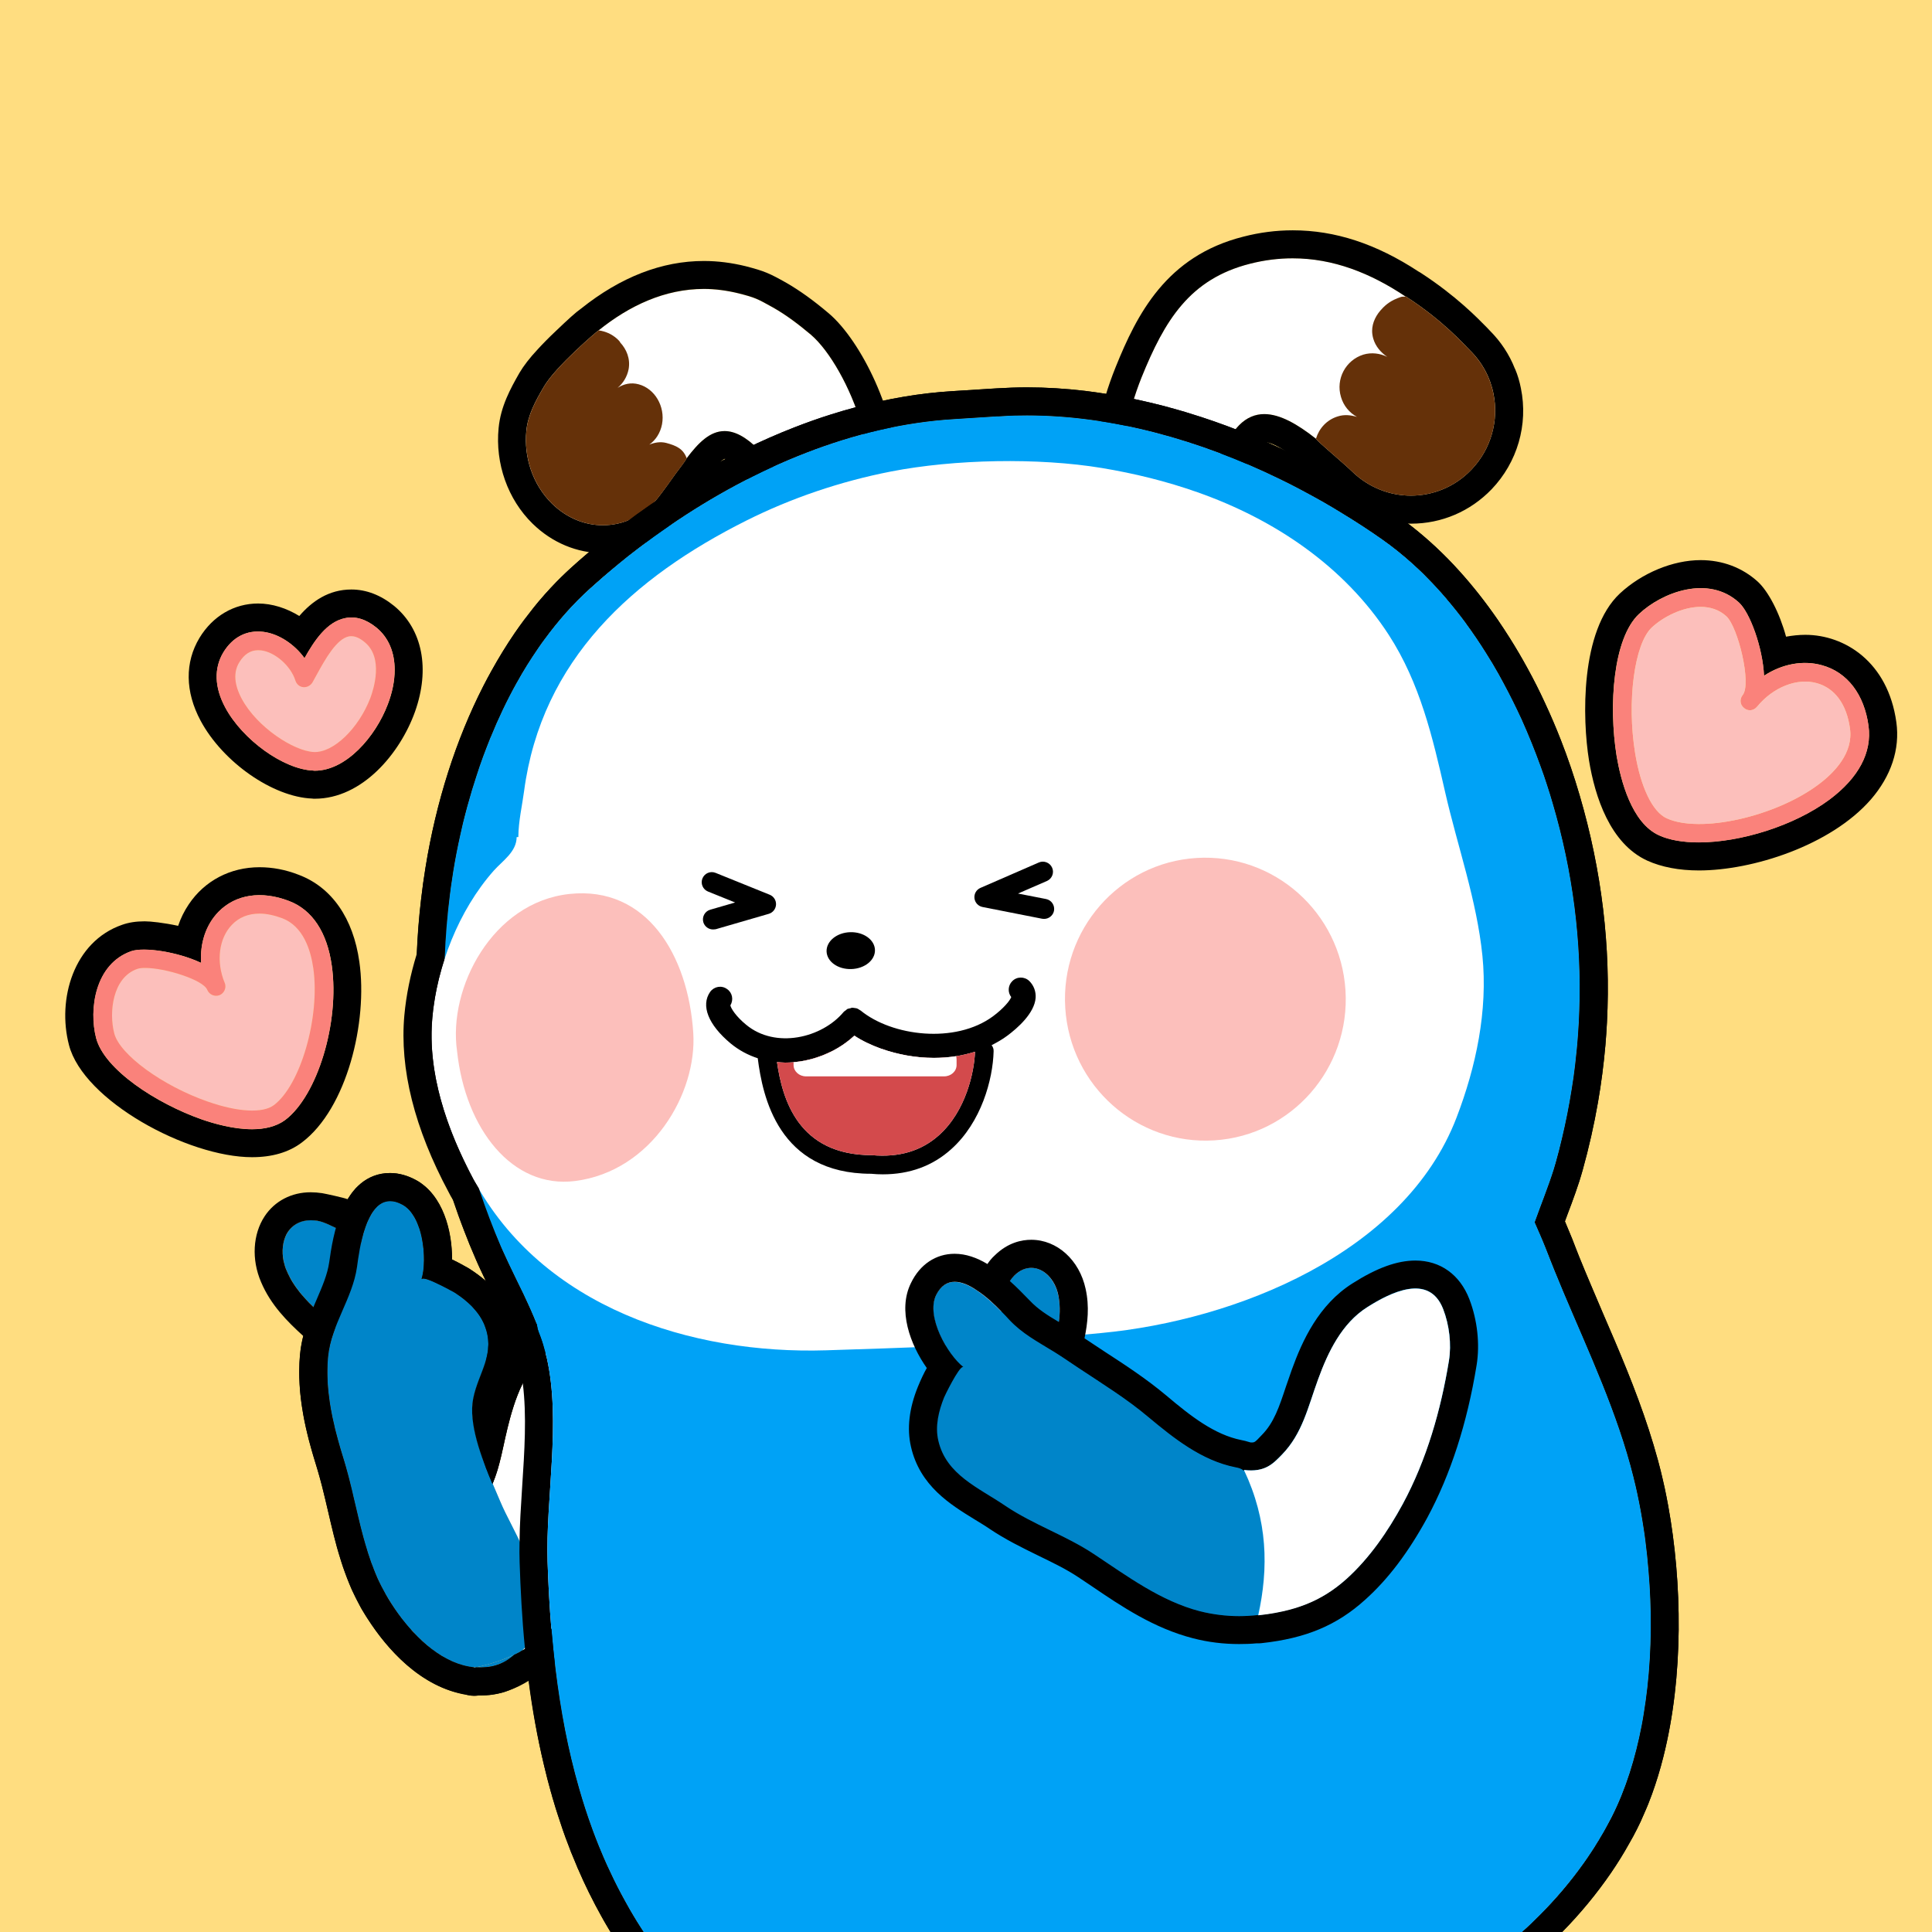 <?xml version="1.0" encoding="utf-8"?>
<!-- Generator: Adobe Illustrator 24.1.1, SVG Export Plug-In . SVG Version: 6.00 Build 0)  -->
<svg version="1.1" id="Layer_1" xmlns="http://www.w3.org/2000/svg" xmlns:xlink="http://www.w3.org/1999/xlink" x="0px" y="0px"
	 viewBox="0 0 240 240" style="enable-background:new 0 0 240 240;" xml:space="preserve">
<rect style="fill:#FFDD80;" width="240" height="240"/>
<g>
	<path style="fill:#FFFFFF;" d="M105.92,63.98c-0.74,0.6-1.48,0.86-2.2,0.86c-3.73,0-7.21-6.72-9.44-8.95
		c-1.65-1.67-3.04-2.34-4.27-2.34c-1.81,0-3.27,1.46-4.73,3.41c0,0.12-0.88,1.27-1.34,1.88c-0.72,1-1.44,2.04-2.23,3.04
		c-1.78,2.25-4.29,3.38-6.82,3.38c-2.23,0-4.47-0.88-6.31-2.67c-2.43-2.39-3.52-5.8-3.2-9.06c0.19-1.97,1.14-3.71,2.16-5.45
		c1.46-2.55,6.7-6.98,6.75-6.98c3.85-3.11,8.28-5.19,13.14-5.19c1.41,0,2.87,0.19,4.36,0.56c1.99,0.51,2.27,0.65,4.22,1.74
		c1.65,0.93,3.22,2.13,4.71,3.38C105.45,45.62,111.02,59.81,105.92,63.98z"/>
	<path d="M102.97,38.94c-1.97-1.67-3.64-2.85-5.24-3.78c-2.18-1.23-2.76-1.48-5.1-2.09c-1.72-0.42-3.45-0.65-5.19-0.65
		c-5.22,0-10.34,1.99-15.25,5.91c-0.7,0.49-1.62,1.34-3.13,2.78c-0.86,0.81-1.62,1.58-2.25,2.27c-1.04,1.11-1.78,2.09-2.27,2.92
		c-1.16,2.02-2.34,4.2-2.6,6.86c-0.44,4.43,1.14,8.88,4.22,11.89c2.41,2.36,5.52,3.66,8.74,3.66c3.69,0,7.14-1.72,9.53-4.71
		c0.83-1.02,1.58-2.09,2.3-3.11l0.02-0.02c0.23-0.3,0.44-0.58,0.65-0.86c0.3-0.42,0.58-0.79,0.79-1.16
		c1.25-1.62,1.76-1.83,1.85-1.85c0,0,0.58,0.12,1.79,1.32c0.44,0.44,1.16,1.41,1.83,2.34c2.53,3.38,5.63,7.63,10.06,7.63
		c1.55,0,3.08-0.58,4.4-1.65c1.48-1.23,3.27-3.59,3.29-8C111.48,51.55,107,42.37,102.97,38.94z M105.92,63.98
		c-0.74,0.6-1.48,0.86-2.2,0.86c-3.73,0-7.21-6.72-9.44-8.95c-1.65-1.67-3.04-2.34-4.27-2.34c-1.81,0-3.25,1.44-4.71,3.38
		l-0.02,0.02c0,0.12-0.88,1.27-1.34,1.88c-0.72,1-1.44,2.04-2.23,3.04c-1.78,2.25-4.29,3.38-6.82,3.38c-2.23,0-4.47-0.88-6.31-2.67
		c-2.43-2.39-3.52-5.8-3.2-9.06c0.19-1.97,1.14-3.71,2.16-5.45c1.46-2.55,6.7-6.98,6.75-6.98c0.02-0.02,0.05-0.05,0.07-0.05
		c3.83-3.08,8.23-5.15,13.08-5.15c1.41,0,2.87,0.19,4.36,0.56c1.99,0.51,2.27,0.65,4.22,1.74c1.65,0.93,3.22,2.13,4.71,3.38
		C105.45,45.62,111.02,59.81,105.92,63.98z"/>
	<path style="fill:#653109;" d="M85.31,56.93l-0.02,0.02c0,0.12-0.88,1.27-1.34,1.88c-0.72,1-1.44,2.04-2.23,3.04
		c-1.78,2.25-4.29,3.38-6.82,3.38c-2.23,0-4.47-0.88-6.31-2.67c-2.43-2.39-3.52-5.8-3.2-9.06c0.19-1.97,1.14-3.71,2.16-5.45
		c1.46-2.55,6.7-6.98,6.75-6.98c0.02-0.02,0.05-0.05,0.07-0.05c1.83,0.26,2.67,1.46,2.67,1.46l-0.02,0.02
		c0.83,0.88,1.3,2.06,1.07,3.34c-0.19,0.97-0.7,1.76-1.37,2.32c0.77-0.49,1.67-0.7,2.62-0.44c1.99,0.53,3.31,2.74,2.9,4.96
		c-0.21,1.09-0.79,1.97-1.58,2.53c0.65-0.26,1.37-0.39,2.09-0.21C84.03,55.36,84.87,55.75,85.31,56.93z"/>
</g>
<g>
	<path style="fill:#FFFFFF;" d="M182.76,58.37c-2.04,2.13-4.78,3.2-7.49,3.2c-2.62,0-5.24-1-7.28-2.97
		c-0.02-0.02-0.02-0.02-0.05-0.05c-1.21-1.16-4.45-3.85-4.45-4.03c-2.27-1.81-4.47-3.08-6.44-3.08c-1.11,0-2.18,0.42-3.13,1.39
		c-2.46,2.5-4.57,9.97-9.11,9.97c-0.63,0-1.28-0.14-1.99-0.44c-5.47-2.32-2.57-11.57-1.02-15.46c2.87-7.09,5.98-12.24,13.49-14.14
		c1.81-0.46,3.57-0.67,5.29-0.67c5.03,0,9.67,1.83,14.03,4.75h0.02c4.68,3.01,7.26,5.98,7.97,6.68c1.55,1.53,2.53,3.41,2.92,5.4
		C186.19,52.2,185.27,55.77,182.76,58.37z"/>
	<path d="M188.93,48.22c-0.16-0.81-0.39-1.62-0.72-2.39l-0.02-0.02c-0.7-1.79-1.76-3.38-3.13-4.75c-0.12-0.12-0.21-0.23-0.35-0.37
		c-1.16-1.18-3.83-3.94-8.18-6.77c-0.12-0.07-0.21-0.14-0.32-0.19c-5.26-3.45-10.36-5.12-15.62-5.12c-2.04,0-4.1,0.26-6.14,0.79
		c-9.57,2.41-13.21,9.64-15.86,16.2c-4.03,10.01-2.97,17.48,2.9,19.96c1.11,0.49,2.23,0.72,3.34,0.72c5.1,0,7.81-4.73,9.78-8.18
		c0.63-1.09,1.34-2.34,1.81-2.83c0.35-0.35,0.51-0.35,0.65-0.35c0.42,0,1.62,0.23,4.2,2.27c0.46,0.49,1.09,1.04,1.81,1.67
		c0.05,0.05,0.12,0.09,0.16,0.14c0.86,0.74,1.83,1.6,2.32,2.06c2.64,2.57,6.1,3.99,9.74,3.99c3.8,0,7.35-1.53,9.99-4.27
		C188.49,57.44,189.86,52.76,188.93,48.22z M182.76,58.37c-2.04,2.13-4.78,3.2-7.49,3.2c-2.62,0-5.24-1-7.28-2.97
		c-0.02-0.02-0.02-0.02-0.05-0.05c-1.21-1.16-4.45-3.85-4.45-4.03l-0.02-0.02c-2.27-1.79-4.45-3.06-6.42-3.06
		c-1.11,0-2.18,0.42-3.13,1.39c-2.46,2.5-4.57,9.97-9.11,9.97c-0.63,0-1.28-0.14-1.99-0.44c-5.47-2.32-2.57-11.57-1.02-15.46
		c2.87-7.09,5.98-12.24,13.49-14.14c1.81-0.46,3.57-0.67,5.29-0.67c5.03,0,9.67,1.83,14.03,4.75h0.05c4.66,3.01,7.23,5.98,7.95,6.68
		c1.55,1.53,2.53,3.41,2.92,5.4C186.19,52.2,185.27,55.77,182.76,58.37z"/>
	<path style="fill:#653109;" d="M182.76,58.37c-2.04,2.13-4.78,3.2-7.49,3.2c-2.62,0-5.24-1-7.28-2.97
		c-0.02-0.02-0.02-0.02-0.05-0.05c-1.21-1.16-4.45-3.85-4.45-4.03l-0.02-0.02c0.39-1.28,1.34-2.36,2.74-2.78
		c0.79-0.25,1.6-0.16,2.36,0.07c-0.93-0.51-1.67-1.37-1.99-2.48c-0.67-2.23,0.58-4.57,2.78-5.26c1.02-0.3,2.06-0.16,2.97,0.28
		c-0.79-0.53-1.46-1.3-1.74-2.27c-0.09-0.32-0.14-0.63-0.14-0.95c0-1.04,0.51-2.04,1.3-2.83c0,0,0.51-0.6,1.41-1.04
		c0.28-0.14,0.58-0.25,0.86-0.35c0.21-0.07,0.37-0.02,0.58-0.05h0.05c4.66,3.01,7.23,5.98,7.95,6.68c1.55,1.53,2.53,3.41,2.92,5.4
		C186.19,52.2,185.27,55.77,182.76,58.37z"/>
</g>
<g>
	<path d="M44.64,119.48c-0.76-5.42-3.43-9.25-7.51-10.8c-1.65-0.65-3.29-0.95-4.89-0.95c-3.62,0-6.82,1.67-8.79,4.61
		c-0.56,0.83-1,1.72-1.32,2.67c-1.83-0.39-3.41-0.56-4.15-0.56c-1.09,0-1.99,0.14-2.83,0.44c-6,2.09-8.07,9.23-6.58,14.93
		c1.79,6.91,14.74,13.93,22.74,13.93c2.48,0,4.57-0.6,6.19-1.83C43.09,137.72,45.71,126.94,44.64,119.48z M35.42,139.14
		c-1.14,0.83-2.6,1.14-4.1,1.14c-2.27,0-4.68-0.67-6.28-1.23c-5.59-1.97-12.08-6.17-13.1-10.11c-0.9-3.52-0.16-9.2,4.38-10.78
		c1.58-0.53,5.73,0.07,8.67,1.46c-0.16-2.43,0.58-4.73,2.16-6.35c2.11-2.16,5.31-2.67,8.76-1.34c2.87,1.09,4.73,3.87,5.31,8.04
		C42.21,126.99,39.43,136.12,35.42,139.14z"/>
	<path style="fill:#FCBFBB;" d="M34.03,137.28c-1.39,1.04-4.47,0.88-8.23-0.44c-5.61-1.95-10.94-5.84-11.61-8.48
		c-0.67-2.57-0.23-6.93,2.87-8c0.26-0.09,0.58-0.12,0.97-0.12c1.21,0,3.01,0.35,4.57,0.88c1.58,0.53,2.9,1.21,3.15,1.85
		c0.26,0.6,0.93,0.88,1.53,0.65c0.44-0.19,0.72-0.63,0.72-1.09c0-0.14-0.02-0.3-0.09-0.44c-1.09-2.64-0.72-5.54,0.9-7.21
		c0.88-0.93,2.06-1.39,3.43-1.39c0.88,0,1.83,0.21,2.83,0.58c2.6,1,3.52,3.92,3.85,6.21C39.78,126.36,37.34,134.78,34.03,137.28z"/>
	<path style="fill:#FA827B;" d="M41.21,119.96c-0.58-4.17-2.43-6.95-5.31-8.04c-3.45-1.32-6.65-0.81-8.76,1.34
		c-1.58,1.62-2.32,3.92-2.16,6.35c-2.94-1.39-7.09-1.99-8.67-1.46c-4.54,1.58-5.29,7.26-4.38,10.78c1.02,3.94,7.51,8.14,13.1,10.11
		c1.6,0.56,4.01,1.23,6.28,1.23c1.51,0,2.97-0.3,4.1-1.14C39.43,136.12,42.21,126.99,41.21,119.96z M34.03,137.28
		c-1.39,1.04-4.47,0.88-8.23-0.44c-5.61-1.95-10.94-5.84-11.61-8.48c-0.67-2.57-0.23-6.93,2.87-8c0.26-0.09,0.58-0.12,0.97-0.12
		c1.21,0,3.01,0.35,4.57,0.88c1.58,0.53,2.9,1.21,3.15,1.85c0.26,0.6,0.93,0.88,1.53,0.65c0.44-0.19,0.72-0.63,0.72-1.09
		c0-0.14-0.02-0.3-0.09-0.44c-1.09-2.64-0.72-5.54,0.9-7.21c0.88-0.93,2.06-1.39,3.43-1.39c0.88,0,1.83,0.21,2.83,0.58
		c2.6,1,3.52,3.92,3.85,6.21C39.78,126.36,37.34,134.78,34.03,137.28z"/>
</g>
<g>
	<path d="M235.57,89.71c-1.04-7.49-6.42-10.85-11.31-10.85c-0.81,0-1.6,0.09-2.39,0.23c-0.81-2.97-2.2-5.63-3.52-6.84
		c-1.92-1.74-4.38-2.67-7.09-2.67c-3.45,0-7.3,1.6-10.04,4.15c-4.94,4.64-4.66,15.58-3.83,20.72c0.74,4.52,2.62,10.36,7.26,12.47
		c1.76,0.79,3.92,1.21,6.4,1.21c6.63,0,16.34-3.08,21.35-8.81C234.92,96.41,236.04,93.07,235.57,89.71z M227.25,99.33
		c-4.4,3.27-11.08,5.31-16.23,5.31c-1.92,0-3.64-0.28-4.94-0.88c-3.41-1.55-4.75-6.84-5.26-9.85c-1.02-6.33-0.42-14.65,2.78-17.64
		c2.85-2.69,8.6-4.89,12.4-1.44c1.37,1.23,2.97,5.61,3.13,9.11c2.23-1.46,4.84-1.97,7.21-1.3c3.13,0.86,5.24,3.62,5.77,7.53
		C232.56,93.47,230.89,96.62,227.25,99.33z"/>
	<path style="fill:#FA827B;" d="M232.12,90.18c-0.53-3.92-2.64-6.68-5.77-7.53c-2.36-0.67-4.98-0.16-7.21,1.3
		c-0.16-3.5-1.76-7.88-3.13-9.11c-3.8-3.45-9.55-1.25-12.4,1.44c-3.2,2.99-3.8,11.31-2.78,17.64c0.51,3.01,1.85,8.3,5.26,9.85
		c1.3,0.6,3.01,0.88,4.94,0.88c5.15,0,11.82-2.04,16.23-5.31C230.89,96.62,232.56,93.47,232.12,90.18z M225.86,97.48
		c-5.36,3.99-14.67,6.07-18.82,4.17c-1.74-0.79-3.22-3.82-3.92-8.11c-1.04-6.42-0.09-13.54,2.06-15.58
		c1.41-1.32,3.83-2.57,6.07-2.57c1.16,0,2.27,0.32,3.2,1.16c1.46,1.34,3.15,8.39,2.04,9.78c-0.42,0.51-0.35,1.23,0.16,1.62
		c0.21,0.19,0.46,0.28,0.74,0.28c0.32,0,0.65-0.16,0.88-0.44c1.99-2.43,4.98-3.62,7.44-2.92c2.23,0.63,3.69,2.62,4.1,5.63
		C230.24,93.51,227.9,95.97,225.86,97.48z"/>
	<path style="fill:#FCBFBB;" d="M225.86,97.48c-5.36,3.99-14.67,6.07-18.82,4.17c-1.74-0.79-3.22-3.82-3.92-8.11
		c-1.04-6.42-0.09-13.54,2.06-15.58c1.41-1.32,3.83-2.57,6.07-2.57c1.16,0,2.27,0.32,3.2,1.16c1.46,1.34,3.15,8.39,2.04,9.78
		c-0.42,0.51-0.35,1.23,0.16,1.62c0.21,0.19,0.46,0.28,0.74,0.28c0.32,0,0.65-0.16,0.88-0.44c1.99-2.43,4.98-3.62,7.44-2.92
		c2.23,0.63,3.69,2.62,4.1,5.63C230.24,93.51,227.9,95.97,225.86,97.48z"/>
</g>
<g>
	<path d="M48.96,75.27c-1.65-1.34-3.45-2.04-5.31-2.04c-2.83,0-4.91,1.48-6.47,3.29c-1.58-0.97-3.36-1.55-5.12-1.55
		c-2.97,0-5.63,1.55-7.28,4.27c-1.83,3.04-1.79,6.68,0.14,10.29c2.76,5.15,8.97,9.48,13.86,9.67c0.09,0.02,0.21,0.02,0.32,0.02
		c5.89,0,10.59-5.61,12.45-10.8C53.45,83.08,52.48,78.17,48.96,75.27z M48.17,87.51c-1.53,4.03-5.19,8.23-9.06,8.23
		c-0.07,0-0.12,0-0.21-0.02c-3.64-0.14-8.76-3.8-10.92-7.84c-1.34-2.5-1.41-4.87-0.23-6.84c1.16-1.9,2.9-2.8,4.96-2.55
		c1.9,0.23,3.87,1.53,5.12,3.27c1.18-2.11,2.76-4.54,5.08-4.98c1.27-0.25,2.57,0.14,3.85,1.18c1.51,1.23,2.27,3.08,2.27,5.26
		C49.03,84.54,48.75,86,48.17,87.51z"/>
	<path style="fill:#FCBFBB;" d="M46.01,86.7c-1.46,3.8-4.59,6.82-7.02,6.72c-2.5-0.12-7.07-3.08-8.97-6.63
		c-0.95-1.79-1.04-3.32-0.28-4.54c0.6-0.97,1.37-1.48,2.32-1.48c0.12,0,0.26,0.02,0.37,0.02c1.74,0.21,3.69,1.92,4.27,3.76
		c0.14,0.44,0.51,0.77,0.97,0.81c0.44,0.05,0.9-0.19,1.14-0.58l0.6-1.09c0.95-1.72,2.39-4.34,3.94-4.64
		c0.09-0.02,0.19-0.02,0.3-0.02c0.49,0,1.04,0.23,1.65,0.74C47.66,81.69,46.43,85.56,46.01,86.7z"/>
	<path style="fill:#FA827B;" d="M46.75,77.96c-1.28-1.04-2.57-1.44-3.85-1.18c-2.32,0.44-3.89,2.87-5.08,4.98
		c-1.25-1.74-3.22-3.04-5.12-3.27c-2.06-0.25-3.8,0.65-4.96,2.55c-1.18,1.97-1.11,4.34,0.23,6.84c2.16,4.03,7.28,7.7,10.92,7.84
		c0.09,0.02,0.14,0.02,0.21,0.02c3.87,0,7.53-4.2,9.06-8.23c0.58-1.51,0.86-2.97,0.86-4.29C49.03,81.04,48.26,79.19,46.75,77.96z
		 M46.01,86.7c-1.46,3.8-4.59,6.82-7.02,6.72c-2.5-0.12-7.07-3.08-8.97-6.63c-0.95-1.79-1.04-3.32-0.28-4.54
		c0.6-0.97,1.37-1.48,2.32-1.48c0.12,0,0.26,0.02,0.37,0.02c1.74,0.21,3.69,1.92,4.27,3.76c0.14,0.44,0.51,0.77,0.97,0.81
		c0.44,0.05,0.9-0.19,1.14-0.58l0.6-1.09c0.95-1.72,2.39-4.34,3.94-4.64c0.09-0.02,0.19-0.02,0.3-0.02c0.49,0,1.04,0.23,1.65,0.74
		C47.66,81.69,46.43,85.56,46.01,86.7z"/>
</g>
<g>
	<path style="fill:#0085C9;" d="M48.82,199.55c0.32,0.51,0.7,1.02,1.07,1.51c-0.16-0.21-0.3-0.42-0.46-0.63
		C49.21,200.13,49,199.83,48.82,199.55z"/>
	<path style="fill:#0085C9;" d="M51.39,151.08c0.32,0.49,0.58,1.09,0.76,1.72c-0.12-0.37-0.25-0.72-0.42-1.07
		C51.62,151.49,51.53,151.28,51.39,151.08z"/>
	<path style="fill:#0085C9;" d="M53.2,158.96c-0.26-0.07-0.46-0.12-0.6-0.12c-0.05,0-0.09,0-0.14,0.02c-0.02,0-0.07,0-0.09,0.02
		C52.41,158.75,52.74,158.8,53.2,158.96z"/>
	<path style="fill:#0085C9;" d="M55.77,160.16c0.12,0.07,0.23,0.12,0.32,0.19c-0.05-0.02-0.12-0.07-0.19-0.09
		C55.86,160.23,55.82,160.21,55.77,160.16z"/>
	<path style="fill:#0085C9;" d="M57.19,161.07c0.25,0.19,0.51,0.37,0.76,0.58c-0.35-0.3-0.72-0.58-1.11-0.83
		C56.95,160.9,57.07,160.97,57.19,161.07z"/>
	<path style="fill:#0085C9;" d="M60.65,166.41c-0.03-0.39-0.11-0.8-0.24-1.21C60.54,165.61,60.61,166.02,60.65,166.41z"/>
	<path style="fill:#0085C9;" d="M60.64,167.53c0.03-0.37,0.04-0.74,0.01-1.13C60.68,166.8,60.68,167.18,60.64,167.53z"/>
	<path style="fill:#0085C9;" d="M60.11,207.11c0.23,0,0.46-0.02,0.7-0.07c-0.58,0.14-1.18,0.16-1.76,0.12
		c0.02-0.02,0.05-0.02,0.09-0.02h0.46C59.76,207.13,59.94,207.13,60.11,207.11z"/>
	<path style="fill:#0085C9;" d="M64.86,205.04c-0.65,0.6-1.44,1.14-2.41,1.51c0.88-0.37,1.65-0.86,2.27-1.44
		C64.77,205.09,64.81,205.07,64.86,205.04z"/>
	<path style="fill:#FFFFFF;" d="M58.9,207.13c0.05,0.02,0.07,0.02,0.12,0.02c-0.05,0-0.07,0.02-0.12,0.02
		C58.9,207.15,58.9,207.15,58.9,207.13z"/>
	<path style="fill:#FFFFFF;" d="M78.98,173.14c-0.32,6.19-1.39,12.56-3.76,18.36c-1.46,3.52-3.34,7.09-5.93,9.99
		c-1.37,1.55-2.83,2.69-4.43,3.55c2.06-1.97,2.6-4.96,1.95-7.97c-0.25-1.14-1.51-3.73-1.92-4.75c-0.83-2.02-1.97-3.87-2.81-5.87
		c-0.28-0.65-0.58-1.34-0.9-2.11c0.95-2.2,1.3-4.59,1.92-7.12c0.86-3.52,2.16-7.26,5.08-9.57c2.6-2.06,7.19-5.1,9.41-0.77
		C78.56,168.76,79.09,171.1,78.98,173.14z"/>
	<path style="fill:#FFFFFF;" d="M58.9,207.13c0.05,0.02,0.07,0.02,0.12,0.02c-0.05,0-0.07,0.02-0.12,0.02
		C58.9,207.15,58.9,207.15,58.9,207.13z"/>
	<path style="fill:#0085C9;" d="M64.86,205.04c-0.05,0.02-0.09,0.05-0.14,0.07c-0.02,0.02-0.02,0.02-0.05,0.05
		c-0.05,0.02-0.09,0.05-0.14,0.07c-0.42,0.23-0.83,0.42-1.27,0.6c-0.44,0.19-0.9,0.37-1.37,0.53c-0.88,0.3-1.79,0.56-2.76,0.76
		c-0.05,0-0.07,0-0.09,0.02h-0.02c-0.05,0-0.07,0-0.12-0.02c-0.28-0.02-0.58-0.05-0.86-0.12c-1-0.21-1.92-0.58-2.83-1.09
		c-0.44-0.26-0.88-0.53-1.32-0.86h-0.02c-0.63-0.49-1.25-1.02-1.83-1.58c-0.23-0.19-0.42-0.39-0.56-0.58
		c-0.19-0.21-0.37-0.42-0.56-0.6c-0.37-0.42-0.72-0.81-1.04-1.25c-0.37-0.49-0.74-1-1.07-1.51c-0.32-0.51-0.63-1.02-0.93-1.51v-0.02
		c-0.19-0.32-0.37-0.65-0.53-0.97c-0.32-0.67-0.63-1.34-0.9-2.04c-0.16-0.37-0.32-0.77-0.44-1.16c-0.23-0.65-0.44-1.32-0.63-1.97
		c-0.76-2.64-1.32-5.38-1.99-8.04c0-0.02-0.02-0.05-0.02-0.07c-0.05-0.19-0.09-0.35-0.14-0.53c-0.19-0.72-0.37-1.44-0.6-2.13
		c-1.25-4.01-2.27-8.3-1.9-12.54c0.14-1.3,0.51-2.5,0.95-3.69c-2.3-2.09-4.82-4.06-6.05-6.98c-0.19-0.39-0.3-0.81-0.39-1.23
		c-0.26-1.23-0.12-2.43,0.37-3.36c0.12-0.21,0.26-0.39,0.39-0.58c0.6-0.7,1.46-1.14,2.6-1.14c0.25,0,0.53,0.02,0.83,0.07
		c0.23,0.05,0.44,0.09,0.65,0.16c0.16,0.07,0.3,0.12,0.46,0.19c0,0,3.29,1.37,4.29,2.46c0.02-0.16,0.07-0.32,0.12-0.51
		c0.07-0.25,0.14-0.51,0.21-0.79c0.09-0.35,0.23-0.72,0.35-1.07c0.12-0.25,0.21-0.49,0.32-0.72c0.12-0.21,0.23-0.42,0.35-0.63
		c0.09-0.16,0.19-0.3,0.3-0.44c0.09-0.14,0.21-0.25,0.32-0.37c0.02-0.05,0.07-0.09,0.12-0.12c0.09-0.09,0.19-0.16,0.3-0.23
		c0.12-0.09,0.26-0.16,0.37-0.21c0.12-0.05,0.21-0.09,0.3-0.09c0.19-0.07,0.37-0.09,0.58-0.09c0.46,0,0.97,0.14,1.55,0.46
		c0.16,0.09,0.32,0.21,0.49,0.35c0.16,0.12,0.35,0.3,0.49,0.49s0.28,0.37,0.39,0.58c0.14,0.21,0.23,0.42,0.35,0.65
		c0.16,0.35,0.3,0.7,0.42,1.07c0.12,0.37,0.21,0.77,0.28,1.16c0.05,0.26,0.09,0.51,0.12,0.79c0.02,0.05,0.02,0.09,0.02,0.16
		c0.02,0.16,0.05,0.35,0.05,0.51c0.05,0.42,0.05,0.83,0.05,1.23c0,0.39-0.02,0.76-0.07,1.11c-0.02,0.14-0.05,0.28-0.07,0.39
		c-0.02,0.28-0.09,0.51-0.16,0.74c0.02-0.02,0.07-0.02,0.09-0.02c0.05-0.02,0.09-0.02,0.14-0.02c0.14,0,0.35,0.05,0.6,0.12
		c0,0,0.02,0.02,0.05,0.02c0.16,0.07,0.37,0.14,0.56,0.21c0.32,0.16,0.67,0.32,1.02,0.49c0.35,0.19,0.67,0.35,0.95,0.49
		c0.05,0.05,0.09,0.07,0.14,0.09c0.07,0.02,0.14,0.07,0.19,0.09c0.14,0.07,0.23,0.12,0.3,0.16c0.02,0.02,0.05,0.05,0.07,0.05
		c0.14,0.09,0.26,0.19,0.37,0.25c0.12,0.09,0.23,0.16,0.35,0.25c0.25,0.19,0.51,0.37,0.76,0.58c0.23,0.21,0.49,0.42,0.7,0.65
		c0.05,0.05,0.09,0.12,0.14,0.16c0.14,0.16,0.28,0.32,0.42,0.49c0.25,0.32,0.51,0.67,0.7,1.04c0.12,0.19,0.21,0.37,0.28,0.56
		c0.09,0.23,0.16,0.44,0.23,0.65c0.26,0.83,0.3,1.6,0.23,2.34v0.07c-0.02,0.19-0.07,0.39-0.09,0.58c-0.02,0.16-0.07,0.32-0.09,0.49
		c-0.42,1.65-1.3,3.18-1.67,5.05c-0.49,2.48,0.46,5.73,1.58,8.62c0.12,0.28,0.23,0.58,0.35,0.88c0.16,0.37,0.32,0.74,0.46,1.11
		c0.32,0.76,0.63,1.46,0.9,2.11c0.83,1.99,1.97,3.85,2.81,5.87c0.42,1.02,1.67,3.62,1.92,4.75
		C67.46,200.08,66.92,203.07,64.86,205.04z"/>
	<path style="fill:#0085C9;" d="M64.67,205.16c-0.63,0.56-1.37,1.02-2.23,1.39c-0.3,0.14-0.63,0.25-0.95,0.35
		c-0.23,0.07-0.46,0.12-0.7,0.14c-0.23,0.05-0.46,0.07-0.7,0.07c-0.16,0.02-0.35,0.02-0.51,0.02h-0.46
		C61.17,206.67,63,206.06,64.67,205.16z"/>
	<path d="M48.46,149.2c0.47,0,0.98,0.14,1.56,0.46c2.57,1.42,3.08,6.83,2.35,9.24c0.02-0.06,0.08-0.09,0.18-0.09
		c0.79,0,3.83,1.7,3.96,1.78c1.5,0.97,2.96,2.27,3.65,3.96c1.48,3.64-0.73,5.88-1.38,9.18c-0.61,3.08,1,7.3,2.4,10.62
		c0.94-2.21,1.29-4.6,1.91-7.13c0.86-3.5,2.18-7.24,5.09-9.56c1.63-1.3,4.04-2.97,6.16-2.97c1.26,0,2.42,0.59,3.25,2.2
		c0.97,1.88,1.51,4.22,1.4,6.27c-0.32,6.19-1.4,12.55-3.77,18.35c-1.44,3.53-3.34,7.09-5.92,9.99c-1.66,1.86-3.44,3.13-5.44,4.06
		c-0.65,0.58-1.41,1.07-2.36,1.35c-0.61,0.18-1.21,0.24-1.81,0.24c-0.18,0-0.37-0.01-0.55-0.02c-0.08,0.02-0.15,0.04-0.23,0.06
		c0-0.03,0-0.05,0.01-0.08c-3.75-0.33-7.16-3.47-9.48-6.68c-0.59-0.81-1.11-1.62-1.54-2.39c-2.97-5.21-3.5-11.31-5.26-16.93
		c-1.25-4.01-2.28-8.3-1.89-12.53c0.37-4.02,3.03-7.22,3.6-11.2C44.65,155.14,45.44,149.2,48.46,149.2L48.46,149.2z M48.46,145.72
		C48.46,145.72,48.46,145.72,48.46,145.72c-6,0-7.13,8.03-7.56,11.06c-0.22,1.54-0.86,3.01-1.53,4.57c-0.87,1.99-1.85,4.25-2.09,6.9
		c-0.47,5.03,0.77,9.84,2.03,13.89c0.55,1.77,0.98,3.6,1.43,5.53c0.94,4.03,1.91,8.19,4.13,12.09c0.52,0.91,1.11,1.83,1.75,2.71
		c1.93,2.67,5.87,7.12,11.13,7.99c0.37,0.13,0.76,0.2,1.16,0.2c0.18,0,0.36-0.01,0.55-0.04c0.08,0,0.16,0,0.23,0
		c1,0,1.91-0.12,2.78-0.38c1.19-0.35,2.28-0.92,3.3-1.74c2.35-1.16,4.36-2.7,6.13-4.69c2.56-2.87,4.7-6.47,6.54-10.98
		c2.29-5.6,3.64-12.16,4.02-19.48c0.14-2.64-0.51-5.57-1.78-8.05c-1.36-2.64-3.61-4.09-6.34-4.09c-3.27,0-6.32,2.13-8.33,3.73
		c-0.69,0.55-1.31,1.16-1.87,1.8c-0.03-1.07-0.24-2.24-0.75-3.5c-0.86-2.12-2.54-4-4.99-5.57c-0.02-0.01-1.01-0.63-2.24-1.22
		c0.02-3.58-1.12-8-4.46-9.84C50.62,146.02,49.53,145.72,48.46,145.72L48.46,145.72z"/>
	<g>
		<path d="M207.23,187.06c-0.14-0.76-0.28-1.5-0.44-2.23c-0.15-0.72-0.32-1.44-0.49-2.13c-0.11-0.43-0.22-0.86-0.34-1.29
			c-0.35-1.28-0.73-2.55-1.14-3.81c-1.63-5.02-3.7-9.85-5.74-14.56c-0.95-2.25-1.95-4.55-2.88-6.85c-0.16-0.38-0.3-0.76-0.45-1.14
			c-0.15-0.39-0.31-0.77-0.45-1.15c-0.09-0.23-0.18-0.46-0.28-0.69c-0.21-0.51-0.41-1.01-0.62-1.49c0.04-0.13,0.1-0.27,0.15-0.41
			c0.03-0.07,0.05-0.14,0.08-0.21c0.02-0.07,0.05-0.14,0.08-0.21c0.17-0.46,0.34-0.91,0.51-1.37c0.34-0.92,0.67-1.85,0.97-2.78
			c0.15-0.46,0.29-0.93,0.42-1.39c0.78-2.8,1.41-5.62,1.9-8.44c0.41-2.35,0.71-4.71,0.92-7.08c0.08-0.93,0.14-1.86,0.19-2.8
			c0.49-9.41-0.64-18.85-3.39-28.23c-0.69-2.36-1.47-4.66-2.34-6.88c-0.61-1.56-1.26-3.08-1.95-4.56c-0.68-1.48-1.41-2.93-2.18-4.33
			c-0.71-1.3-1.45-2.56-2.22-3.78c-0.48-0.76-0.97-1.51-1.47-2.24c-1.51-2.19-3.12-4.23-4.8-6.09c-0.45-0.5-0.91-0.99-1.37-1.46
			c-1.99-2.03-4.08-3.82-6.25-5.34c-7.71-5.41-16.06-9.58-24.41-12.31c-1.34-0.44-2.68-0.84-4.02-1.2
			c-0.26-0.07-0.52-0.14-0.78-0.21c-0.74-0.19-1.48-0.37-2.22-0.54c-1.65-0.38-3.29-0.7-4.93-0.95c-0.83-0.13-1.66-0.25-2.48-0.35
			c-2.45-0.29-4.87-0.44-7.24-0.44c-1.23,0-2.48,0.05-3.69,0.12l-0.25,0.01l-5.34,0.34c-3.94,0.24-7.97,0.92-12.03,2.01
			c-1.02,0.27-2.04,0.57-3.05,0.89c-1.53,0.48-3.05,1.02-4.58,1.62c-1.01,0.39-2.03,0.81-3.04,1.26c-4.05,1.78-8.07,3.94-11.98,6.45
			c-0.98,0.62-1.95,1.27-2.91,1.95c-2.15,1.49-4.25,3.08-6.31,4.79c-0.5,0.41-1,0.83-1.5,1.26c-0.66,0.56-1.33,1.15-1.98,1.74
			c-0.84,0.77-1.67,1.58-2.47,2.44c-0.53,0.57-1.05,1.15-1.56,1.76c-0.4,0.48-0.79,0.97-1.17,1.47c-0.22,0.27-0.43,0.55-0.64,0.83
			c-0.38,0.51-0.76,1.04-1.13,1.58c-1.02,1.49-1.98,3.06-2.89,4.7c-0.35,0.62-0.68,1.25-1.01,1.89c-3.38,6.62-5.86,14.32-7.19,22.59
			c-0.21,1.29-0.39,2.58-0.54,3.9c-0.28,2.28-0.45,4.54-0.54,6.79c-0.42,10.35,1.07,20.45,4.49,30.53c0.43,1.28,0.89,2.57,1.4,3.85
			c0.45,1.18,0.9,2.29,1.38,3.38c0.39,0.93,0.86,1.9,1.32,2.87v0.01c0.19,0.38,0.38,0.76,0.57,1.15c0.84,1.7,1.7,3.46,2.38,5.15
			c0.08,0.45,0.2,0.88,0.37,1.29c0.34,0.81,0.62,1.71,0.84,2.68c0.01,0.02,0.01,0.04,0.02,0.06c0.17,0.76,0.31,1.54,0.4,2.34v0.01
			c0.51,4.01,0.21,8.53-0.08,12.93c-0.15,2.35-0.3,4.59-0.32,6.76v0.01c-0.02,0.87-0.02,1.72,0.01,2.56
			c0.11,3.33,0.29,6.89,0.65,10.58c0,0.05,0.01,0.1,0.01,0.16v0.01h0.01c0.12,1.23,0.26,2.49,0.41,3.75
			c0.02,0.07,0.03,0.14,0.03,0.21c0.45,3.45,1.07,6.97,1.93,10.53c0.26,1.11,0.54,2.19,0.84,3.26c0.02,0.08,0.04,0.15,0.07,0.23
			c0.08,0.31,0.17,0.63,0.27,0.94c0.16,0.57,0.34,1.13,0.52,1.68c0.2,0.63,0.41,1.26,0.62,1.87c0.01,0.03,0.02,0.05,0.03,0.08
			c0.21,0.61,0.43,1.22,0.67,1.82c0.2,0.57,0.43,1.13,0.67,1.69c0.14,0.34,0.28,0.69,0.43,1.04c0.02,0.08,0.06,0.15,0.1,0.23
			c0.42,0.98,0.87,1.96,1.35,2.93c0.25,0.51,0.51,1.02,0.78,1.53c0.22,0.42,0.44,0.83,0.67,1.24c0.25,0.47,0.52,0.93,0.79,1.39
			c0.08,0.13,0.15,0.25,0.22,0.37s0.14,0.24,0.22,0.37h4.11c-0.09-0.13-0.17-0.26-0.25-0.38c-0.2-0.31-0.4-0.62-0.59-0.93
			c-0.29-0.48-0.59-0.97-0.87-1.46c-0.18-0.31-0.36-0.62-0.52-0.93c-0.22-0.37-0.42-0.74-0.61-1.12c-0.6-1.13-1.16-2.28-1.69-3.44
			c-0.15-0.34-0.31-0.69-0.46-1.04c-0.19-0.46-0.39-0.93-0.58-1.39c-0.26-0.64-0.51-1.29-0.75-1.94c-0.18-0.49-0.36-0.99-0.53-1.49
			c-0.14-0.4-0.27-0.8-0.4-1.2c-0.27-0.84-0.53-1.68-0.77-2.53c-0.35-1.2-0.66-2.4-0.95-3.61c-0.29-1.2-0.56-2.42-0.79-3.64
			c-0.49-2.49-0.88-5-1.18-7.53c-0.04-0.27-0.07-0.54-0.1-0.81v-0.01c-0.07-0.57-0.13-1.13-0.18-1.7c-0.09-0.83-0.17-1.67-0.24-2.51
			c0,0,0,0,0-0.01v-0.01c-0.23-2.77-0.38-5.56-0.47-8.34c-0.25-7.68,1.7-17.37-0.09-25.27c-0.01-0.01-0.01-0.03-0.01-0.04
			c-0.05-0.22-0.11-0.44-0.17-0.66c-0.17-0.67-0.37-1.32-0.61-1.95c-0.07-0.21-0.15-0.42-0.24-0.63c-0.09-0.24-0.14-0.45-0.17-0.66
			c-0.01-0.07-0.02-0.14-0.03-0.21c-0.02-0.04-0.03-0.09-0.05-0.13c-0.48-1.21-1.03-2.43-1.61-3.63c-0.27-0.55-0.53-1.1-0.8-1.64
			c-0.36-0.75-0.72-1.49-1.06-2.2c-0.25-0.52-0.48-1.02-0.7-1.52c-0.04-0.09-0.08-0.18-0.12-0.27c-0.05-0.1-0.09-0.18-0.13-0.27
			c-1.04-2.41-1.96-4.82-2.77-7.23c0-0.01-0.01-0.02-0.01-0.03c-0.01-0.05-0.03-0.1-0.04-0.14c-3.12-9.31-4.54-18.62-4.2-28.32
			v-0.01c0-0.01,0-0.01,0-0.02c0.09-2.65,0.31-5.34,0.68-8.07c0.04-0.33,0.09-0.66,0.13-0.99c0.08-0.57,0.17-1.15,0.26-1.73v-0.01
			c0.25-1.57,0.56-3.16,0.92-4.76c0.1-0.45,0.2-0.9,0.31-1.36c0.34-1.36,0.71-2.72,1.11-4.07c0.18-0.6,0.37-1.2,0.57-1.8
			c0.25-0.8,0.53-1.59,0.82-2.39c0.3-0.79,0.6-1.57,0.91-2.35c0-0.01,0.01-0.01,0.01-0.01c0.95-2.34,2.04-4.63,3.26-6.82
			c0-0.01,0-0.01,0.01-0.01c0.41-0.72,0.83-1.44,1.26-2.15c0.22-0.36,0.45-0.71,0.68-1.06c0.26-0.39,0.52-0.78,0.78-1.16
			c0.23-0.34,0.47-0.67,0.71-0.99c1.69-2.29,3.55-4.4,5.61-6.27c1.15-1.04,2.34-2.07,3.56-3.08c0.81-0.67,1.64-1.33,2.49-1.97
			c1.27-0.96,2.57-1.9,3.89-2.81c10.59-7.27,22.94-12.48,35.32-13.23l5.31-0.34c0.17-0.01,0.3-0.01,0.3-0.01
			c0.14-0.01,0.28-0.02,0.42-0.02h0.01c1-0.07,2.02-0.09,3.03-0.09c10.63,0,21.5,3.08,31.37,7.88c0.9,0.43,1.78,0.88,2.66,1.35
			c0.89,0.47,1.76,0.95,2.62,1.43c0.86,0.49,1.7,0.99,2.54,1.51c1.68,1.02,3.32,2.09,4.9,3.2c0.33,0.23,0.66,0.47,0.98,0.71
			c0.65,0.49,1.28,0.99,1.9,1.52c0.62,0.53,1.23,1.07,1.82,1.64c0.3,0.28,0.6,0.57,0.88,0.87c0.88,0.87,1.71,1.78,2.51,2.73
			c0,0,0,0,0,0.01c0.82,0.94,1.59,1.92,2.33,2.93v0.01c0.88,1.2,1.73,2.45,2.53,3.73c0.55,0.86,1.07,1.74,1.57,2.63
			c0.2,0.37,0.41,0.74,0.61,1.12c0.81,1.49,1.56,3,2.25,4.52c0.86,1.92,1.64,3.85,2.34,5.79c0.29,0.77,0.55,1.55,0.8,2.32
			s0.49,1.53,0.71,2.3c2.5,8.49,3.6,17.13,3.3,25.73c-0.03,0.9-0.07,1.81-0.14,2.71c-0.09,1.36-0.22,2.72-0.38,4.07
			c-0.12,1.02-0.26,2.03-0.43,3.04c-0.16,1.01-0.34,2.02-0.54,3.03c-0.2,1.01-0.42,2.02-0.66,3.03c-0.24,1-0.5,2.01-0.78,3.01
			c-0.08,0.3-0.17,0.6-0.26,0.9c-0.67,2.12-1.56,4.31-2.35,6.52c0.24,0.55,0.48,1.09,0.72,1.65c0.19,0.45,0.39,0.91,0.57,1.37
			c0.04,0.1,0.08,0.2,0.12,0.3c0.67,1.77,1.39,3.52,2.13,5.27c3.2,7.59,6.75,15.09,8.74,23.1v0.01c0.17,0.67,0.33,1.36,0.48,2.06
			v0.01c0.29,1.38,0.56,2.82,0.78,4.29c0.08,0.49,0.15,0.98,0.21,1.48c0.16,1.23,0.29,2.48,0.39,3.74
			c0.41,4.77,0.39,9.75-0.15,14.56c-0.12,1.04-0.26,2.08-0.43,3.11c-0.08,0.52-0.17,1.04-0.27,1.56c-0.79,4.07-1.99,7.92-3.68,11.27
			c-0.09,0.19-0.19,0.38-0.3,0.56c-0.37,0.71-0.75,1.4-1.15,2.08c-0.11,0.21-0.24,0.42-0.38,0.63c-0.26,0.43-0.53,0.86-0.81,1.28
			c-0.28,0.43-0.57,0.85-0.86,1.26c-1.64,2.3-3.47,4.45-5.46,6.46c-0.72,0.73-1.46,1.44-2.22,2.11h4.98
			c2.28-2.32,4.3-4.78,6.06-7.34c0.8-1.17,1.55-2.37,2.22-3.58c0.37-0.63,0.71-1.26,1.03-1.9c0.3-0.59,0.58-1.2,0.84-1.82
			c0.36-0.8,0.69-1.63,1-2.47c0.54-1.49,1.01-3.03,1.41-4.62C209.17,208.2,208.96,196.57,207.23,187.06z"/>
	</g>
	<path style="fill:#00A2F6;" d="M204.64,209.68c-0.12,1.04-0.26,2.08-0.43,3.11c-0.08,0.52-0.17,1.04-0.27,1.56
		c-0.79,4.07-1.99,7.92-3.68,11.27c-0.09,0.19-0.19,0.38-0.3,0.56c-0.15,0.32-0.32,0.63-0.49,0.95c-0.21,0.38-0.42,0.76-0.66,1.13
		c-0.11,0.21-0.24,0.42-0.38,0.63c-0.26,0.43-0.53,0.86-0.81,1.28c-0.28,0.43-0.57,0.85-0.86,1.26c-1.64,2.3-3.47,4.45-5.46,6.46
		c-0.72,0.73-1.46,1.44-2.22,2.11H79.95c-0.09-0.13-0.17-0.26-0.25-0.38c-0.2-0.31-0.4-0.62-0.59-0.93
		c-0.29-0.48-0.59-0.97-0.87-1.46c-0.18-0.31-0.35-0.62-0.52-0.93c-0.21-0.37-0.41-0.74-0.61-1.12c-0.6-1.13-1.16-2.28-1.69-3.44
		c-0.15-0.34-0.31-0.69-0.46-1.04c-0.19-0.46-0.39-0.93-0.58-1.39c-0.26-0.64-0.51-1.29-0.75-1.94c-0.18-0.49-0.36-0.99-0.53-1.49
		c-0.14-0.4-0.27-0.8-0.4-1.2c-0.27-0.84-0.53-1.68-0.77-2.53c-0.35-1.2-0.66-2.4-0.95-3.61c-0.29-1.2-0.56-2.42-0.79-3.64
		c-0.49-2.49-0.88-5-1.18-7.53c-0.04-0.27-0.07-0.54-0.1-0.81v-0.01c-0.07-0.57-0.13-1.13-0.18-1.7c-0.09-0.83-0.17-1.67-0.24-2.51
		c0,0,0,0,0-0.01v-0.01c-0.23-2.77-0.38-5.56-0.47-8.34c-0.25-7.68,1.7-17.37-0.09-25.27c-0.01-0.01-0.01-0.03-0.01-0.04
		c-0.05-0.22-0.11-0.44-0.17-0.66c-0.17-0.67-0.37-1.32-0.61-1.95c-0.07-0.21-0.15-0.42-0.24-0.63c-0.09-0.24-0.14-0.45-0.17-0.66
		c-0.01-0.07-0.02-0.14-0.03-0.21c-0.02-0.04-0.03-0.09-0.05-0.13c-0.48-1.21-1.03-2.43-1.61-3.63c-0.27-0.55-0.53-1.1-0.8-1.64
		c-0.36-0.75-0.72-1.49-1.06-2.2c-0.25-0.52-0.48-1.02-0.7-1.52c-0.04-0.09-0.08-0.18-0.12-0.27c-0.05-0.1-0.09-0.18-0.13-0.27
		c-1.04-2.41-1.96-4.82-2.77-7.23c0-0.01-0.01-0.02-0.01-0.03c-0.01-0.05-0.03-0.1-0.04-0.14c-3.12-9.31-4.54-18.62-4.2-28.32v-0.01
		c0-0.01,0-0.01,0-0.02c0.09-2.65,0.31-5.34,0.68-8.07c0.04-0.33,0.09-0.66,0.13-0.99c0.08-0.57,0.17-1.15,0.26-1.73v-0.01
		c0.25-1.57,0.56-3.16,0.92-4.76c0.1-0.45,0.2-0.9,0.31-1.36c0.34-1.36,0.71-2.72,1.11-4.07c0.18-0.6,0.37-1.2,0.57-1.8
		c0.25-0.8,0.53-1.59,0.82-2.39c0.3-0.79,0.6-1.57,0.91-2.35c0-0.01,0.01-0.01,0.01-0.01c0.95-2.34,2.04-4.63,3.26-6.82
		c0-0.01,0-0.01,0.01-0.01c0.41-0.72,0.83-1.44,1.26-2.15c0.22-0.36,0.45-0.71,0.68-1.06c0.26-0.39,0.52-0.78,0.78-1.16
		c0.23-0.34,0.47-0.67,0.71-0.99c1.69-2.29,3.55-4.4,5.61-6.27c1.15-1.04,2.34-2.07,3.56-3.08c0.81-0.67,1.64-1.33,2.49-1.97
		c1.27-0.96,2.57-1.9,3.89-2.81c10.59-7.27,22.94-12.48,35.32-13.23l5.31-0.34c0.17-0.01,0.3-0.01,0.3-0.01
		c0.14-0.01,0.28-0.02,0.42-0.02h0.01c1-0.07,2.02-0.09,3.03-0.09c10.63,0,21.5,3.08,31.37,7.88c0.9,0.43,1.78,0.88,2.66,1.35
		c0.89,0.47,1.76,0.95,2.62,1.43c0.86,0.49,1.7,0.99,2.54,1.51c1.68,1.02,3.32,2.09,4.9,3.2c0.33,0.23,0.66,0.47,0.98,0.71
		c0.65,0.49,1.28,0.99,1.9,1.52c0.62,0.53,1.23,1.07,1.82,1.64c0.3,0.28,0.6,0.57,0.88,0.87c0.88,0.87,1.71,1.78,2.51,2.73
		c0,0,0,0,0,0.01c0.82,0.94,1.59,1.92,2.33,2.93v0.01c0.88,1.2,1.73,2.45,2.53,3.73c0.55,0.86,1.07,1.74,1.57,2.63
		c0.2,0.37,0.41,0.74,0.61,1.12c0.81,1.49,1.56,3,2.25,4.52c0.86,1.92,1.64,3.85,2.34,5.79c0.29,0.77,0.55,1.55,0.8,2.32
		s0.49,1.53,0.71,2.3c2.5,8.49,3.6,17.13,3.3,25.73c-0.03,0.9-0.08,1.81-0.14,2.71c-0.09,1.36-0.22,2.72-0.38,4.07
		c-0.12,1.02-0.26,2.03-0.43,3.04c-0.16,1.01-0.34,2.02-0.54,3.03c-0.2,1.01-0.42,2.02-0.66,3.03c-0.24,1-0.5,2.01-0.78,3.01
		c-0.08,0.3-0.17,0.6-0.26,0.9c-0.67,2.12-1.56,4.31-2.35,6.52c0.24,0.55,0.48,1.09,0.72,1.65c0.19,0.45,0.39,0.91,0.57,1.37
		c0.04,0.1,0.08,0.2,0.12,0.3c0.67,1.77,1.39,3.52,2.13,5.27c3.2,7.59,6.75,15.09,8.74,23.1v0.01c0.17,0.67,0.32,1.36,0.48,2.06
		v0.01c0.29,1.38,0.56,2.82,0.78,4.29c0.08,0.49,0.15,0.98,0.21,1.48c0.16,1.23,0.29,2.48,0.39,3.74
		C205.2,199.89,205.18,204.87,204.64,209.68z"/>
	<path style="fill-rule:evenodd;clip-rule:evenodd;fill:#FFFFFF;" d="M179.52,98.4c-1.55-6.8-3.11-13.52-7-19.53
		c-5.55-8.56-14.25-14.37-23.76-17.72c-3.85-1.36-7.84-2.34-11.87-3.01c-7.89-1.31-18.35-1.1-26.2,0.43
		c-6.31,1.23-12.43,3.32-17.96,6.09C78.68,71.7,67.26,81.92,65.1,98.3c-0.22,1.69-0.7,3.73-0.71,5.68c0,0-0.21,0.01-0.21,0.01
		c-0.01,1.83-1.75,2.94-2.84,4.16c-4.38,4.95-7.06,11.9-7.64,18.28c-0.62,6.88,1.83,13.93,5.11,20.06
		c8.54,15.97,27.15,21.77,43.81,21.25c2.3-0.07,4.65-0.16,6.98-0.23c10.82-0.35,16.45-0.9,27.23-1.92
		c16.6-1.57,37.63-9.85,44.11-26.77c2.41-6.29,3.9-13.25,3.21-20.1C183.45,111.81,181.06,105.15,179.52,98.4z"/>
	<path style="fill-rule:evenodd;clip-rule:evenodd;fill:#FCBFBB;" d="M132.33,125.21c0.61,9.69,8.9,17.05,18.51,16.45
		s16.91-8.95,16.3-18.64c-0.61-9.68-8.89-17.04-18.51-16.44C139.03,107.18,131.72,115.53,132.33,125.21L132.33,125.21z"/>
	<path style="fill-rule:evenodd;clip-rule:evenodd;fill:#FCBFBB;" d="M56.78,130.59c1.03,9.65,6.86,17.1,14.65,16.12
		c9.55-1.21,15.18-10.9,14.69-18.41c-0.63-9.68-5.8-18.27-15.37-17.25C61.17,112.07,55.63,122.74,56.78,130.59z"/>
	<path style="fill:none;" d="M155.43,184.74c0.02,0.07,0.05,0.14,0.07,0.19c0.02,0.05,0.05,0.09,0.07,0.14"/>
	<path d="M207.23,187.06c-0.14-0.76-0.29-1.5-0.44-2.23c-0.16-0.72-0.33-1.44-0.5-2.13c-0.11-0.43-0.22-0.86-0.33-1.29
		c-0.35-1.28-0.73-2.55-1.14-3.81c-1.63-5.02-3.7-9.85-5.74-14.56c-0.95-2.25-1.95-4.55-2.88-6.85c-0.16-0.38-0.3-0.76-0.45-1.14
		c-0.15-0.39-0.29-0.77-0.44-1.15c-0.1-0.23-0.19-0.46-0.29-0.69c-0.21-0.51-0.41-1.01-0.62-1.49c0.04-0.13,0.1-0.27,0.15-0.41
		c0.03-0.07,0.05-0.14,0.08-0.21c0.03-0.07,0.05-0.14,0.07-0.21c0.18-0.45,0.35-0.91,0.52-1.37c0.34-0.92,0.67-1.85,0.97-2.78
		c0.14-0.46,0.28-0.93,0.41-1.39c0.78-2.81,1.42-5.62,1.91-8.44c0.41-2.35,0.71-4.71,0.92-7.08c0.08-0.93,0.14-1.86,0.19-2.8
		c0.49-9.41-0.64-18.85-3.39-28.23c-0.69-2.36-1.47-4.66-2.34-6.88c-0.61-1.56-1.26-3.08-1.95-4.56c-0.68-1.48-1.41-2.93-2.18-4.33
		c-0.71-1.3-1.45-2.56-2.22-3.78c-0.48-0.76-0.97-1.51-1.47-2.24c-1.51-2.19-3.11-4.23-4.8-6.09c-0.45-0.5-0.91-0.99-1.37-1.46
		c-1.99-2.03-4.08-3.82-6.25-5.34c-7.71-5.41-16.06-9.58-24.41-12.31c-1.34-0.44-2.68-0.84-4.02-1.2c-0.26-0.07-0.52-0.14-0.78-0.21
		c-0.74-0.19-1.48-0.37-2.22-0.54c-1.65-0.38-3.29-0.7-4.93-0.95c-0.83-0.13-1.66-0.25-2.48-0.35c-2.45-0.29-4.87-0.44-7.24-0.44
		c-1.23,0-2.48,0.05-3.69,0.12l-0.25,0.02l-5.34,0.33c-3.94,0.24-7.97,0.92-12.03,2.01c-1.02,0.27-2.04,0.57-3.05,0.89
		c-1.53,0.48-3.05,1.02-4.58,1.62c-1.02,0.4-2.03,0.82-3.04,1.26c-4.05,1.78-8.07,3.94-11.98,6.45c-0.98,0.63-1.95,1.28-2.91,1.95
		c-2.15,1.49-4.25,3.08-6.31,4.79c-0.5,0.41-1,0.83-1.5,1.26c-0.66,0.56-1.33,1.15-1.98,1.74c-0.84,0.77-1.67,1.58-2.47,2.44
		c-0.53,0.57-1.05,1.15-1.56,1.76c-0.4,0.48-0.79,0.97-1.17,1.47c-0.22,0.27-0.43,0.55-0.64,0.83c-0.38,0.51-0.76,1.04-1.13,1.58
		c-1.02,1.49-1.98,3.06-2.89,4.7c-0.35,0.62-0.68,1.25-1.01,1.89c-3.38,6.62-5.86,14.32-7.19,22.59c-0.21,1.29-0.39,2.58-0.54,3.9
		c-0.25,2.18-0.42,4.42-0.53,6.74c-0.01,0.02-0.01,0.03-0.01,0.05c-0.78,2.53-1.31,5.09-1.54,7.62c-0.6,6.63,1.25,14.05,5.52,22
		c0.16,0.33,0.32,0.6,0.51,0.91l0.05,0.06c0.46,1.36,0.91,2.61,1.35,3.79c0.45,1.18,0.9,2.29,1.38,3.38
		c0.39,0.93,0.86,1.9,1.32,2.87c-0.01-0.01-0.01-0.01-0.02-0.01c-0.05-0.05-0.1-0.1-0.15-0.14c-0.05-0.04-0.1-0.08-0.15-0.12
		c-0.1-0.08-0.2-0.16-0.29-0.23c-0.19-0.15-0.37-0.29-0.52-0.4l-0.12-0.07c-0.07-0.06-0.13-0.11-0.2-0.15
		c0-0.01-0.01-0.01-0.01-0.01c-0.16-0.12-0.33-0.23-0.5-0.34c0,0,0-0.01-0.01-0.01c-0.01-0.01-0.03-0.02-0.04-0.02
		c-0.01-0.01-0.02-0.02-0.03-0.03c-0.01,0-0.02-0.01-0.03-0.01c-0.02-0.01-0.04-0.03-0.07-0.05c-0.06-0.03-0.13-0.07-0.21-0.12
		c-0.13-0.06-0.28-0.14-0.45-0.23c0,0-0.14-0.1-0.17-0.1c-0.3-0.16-0.64-0.35-1.02-0.53c-0.09-0.05-0.16-0.07-0.23-0.09
		c0.03-2.21-0.44-4.48-1.25-6.22c-0.39-0.85-0.86-1.57-1.39-2.19c-0.11-0.12-0.22-0.24-0.33-0.35l-0.01-0.01
		c-0.01-0.01-0.01-0.01-0.02-0.02c-0.21-0.21-0.43-0.4-0.66-0.57c-0.08-0.07-0.16-0.13-0.25-0.19c-0.17-0.12-0.35-0.23-0.54-0.33
		c-1.06-0.58-2.15-0.88-3.22-0.88h-0.01c-0.18,0-0.37,0.01-0.55,0.02c-0.18,0.02-0.36,0.05-0.54,0.08
		c-1.06,0.21-2.05,0.73-2.89,1.52c-0.05,0.05-0.1,0.11-0.17,0.16c-0.02,0.01-0.04,0.03-0.06,0.05c-0.04,0.04-0.07,0.09-0.11,0.13
		c-0.06,0.06-0.11,0.13-0.16,0.19c-0.09,0.1-0.17,0.2-0.25,0.3c-0.09,0.13-0.18,0.25-0.27,0.39c-0.09,0.12-0.17,0.25-0.25,0.38
		l-0.02,0.02c-0.01-0.01-0.01,0-0.01,0.01c-0.41-0.17-2.73-0.68-3.17-0.75c-0.49-0.07-0.95-0.11-1.42-0.11
		c-2.38,0-4.47,1.09-5.72,2.99c-1.46,2.22-1.65,5.35-0.44,8.16c1.2,2.85,3.27,4.91,5.24,6.7c-0.01,0.04-0.02,0.08-0.03,0.13
		c-0.03,0.13-0.06,0.26-0.09,0.4c-0.01,0.01-0.01,0.02-0.01,0.03c-0.05,0.24-0.1,0.49-0.14,0.75c-0.05,0.3-0.09,0.6-0.12,0.91
		c-0.01,0.02-0.01,0.05-0.01,0.07c-0.07,0.73-0.1,1.47-0.1,2.19c0,0.46,0.01,0.92,0.04,1.38c0,0.07,0,0.13,0.01,0.2
		c0.02,0.39,0.05,0.78,0.09,1.16c0.03,0.31,0.07,0.63,0.11,0.93c0.01,0.08,0.02,0.15,0.03,0.22c0.02,0.18,0.05,0.35,0.08,0.53
		c0.05,0.33,0.1,0.66,0.16,0.98c0.09,0.5,0.19,0.99,0.3,1.47c0.09,0.42,0.2,0.84,0.3,1.26c0.01,0.06,0.03,0.11,0.04,0.17
		c0.2,0.77,0.41,1.52,0.63,2.25c0.12,0.39,0.23,0.77,0.35,1.15c0.12,0.37,0.23,0.75,0.33,1.12c0.01,0.03,0.01,0.05,0.02,0.08
		c0.04,0.15,0.08,0.29,0.12,0.43c0.08,0.28,0.15,0.57,0.23,0.85c0.02,0.07,0.04,0.15,0.05,0.22c0.12,0.46,0.23,0.93,0.34,1.39
		c0.11,0.47,0.22,0.94,0.33,1.4c0.08,0.36,0.16,0.71,0.25,1.07c0.03,0.16,0.07,0.32,0.11,0.48c0.12,0.51,0.24,1.02,0.37,1.53
		c0.25,1.02,0.53,2.04,0.86,3.05c0.05,0.19,0.12,0.38,0.18,0.57c0.03,0.12,0.07,0.23,0.11,0.34c0.07,0.2,0.14,0.41,0.22,0.61
		c0.18,0.5,0.37,1.01,0.58,1.51c0.09,0.22,0.18,0.45,0.28,0.67c0.02,0.05,0.05,0.1,0.07,0.15c0.03,0.06,0.06,0.12,0.09,0.18
		c0.13,0.28,0.27,0.56,0.41,0.84c0.09,0.18,0.18,0.36,0.28,0.53c0.01,0.02,0.02,0.05,0.03,0.07c0.09,0.18,0.18,0.35,0.28,0.53
		c0.13,0.22,0.26,0.45,0.41,0.68c0.13,0.22,0.27,0.45,0.43,0.68c2.32,3.61,6.47,8.51,12.43,9.45c0.01,0,0.01,0,0.01,0
		c0.05,0.01,0.11,0.02,0.17,0.03c0,0,0,0.01,0.01,0c0.05,0.02,0.1,0.03,0.15,0.03h0.1c0.04,0.01,0.08,0.01,0.12,0.01h0.05
		c0.05,0.01,0.11,0.01,0.17,0.01c0.19,0,0.37-0.02,0.56-0.04h0.14c0.14,0,0.27,0,0.4-0.01c0.14,0,0.27-0.01,0.41-0.02
		c0.08-0.01,0.17-0.02,0.25-0.02h0.08c0.03-0.01,0.07-0.01,0.1-0.01c0.04-0.01,0.09-0.01,0.13-0.02c0.16-0.02,0.32-0.04,0.47-0.07
		c0.18-0.03,0.35-0.06,0.51-0.1c0.17-0.03,0.34-0.07,0.5-0.12h0.01c0.24-0.07,0.47-0.15,0.7-0.24c0.06-0.01,0.11-0.03,0.17-0.06
		c0.83-0.3,1.61-0.69,2.33-1.14c0.01-0.01,0.02-0.01,0.03-0.02c0.48,3.72,1.11,7.23,1.9,10.55c0.26,1.11,0.54,2.19,0.84,3.26
		c0.02,0.08,0.04,0.15,0.07,0.23c0.08,0.31,0.17,0.63,0.27,0.94c0.16,0.57,0.34,1.13,0.52,1.68c0.2,0.63,0.41,1.26,0.62,1.87
		c0.01,0.03,0.02,0.05,0.03,0.08c0.21,0.61,0.43,1.22,0.67,1.82c0.2,0.57,0.43,1.13,0.67,1.69c0.14,0.34,0.28,0.69,0.43,1.04
		c0.02,0.08,0.06,0.15,0.1,0.23c0.42,0.98,0.87,1.96,1.35,2.93c0.25,0.51,0.51,1.02,0.78,1.53c0.22,0.42,0.44,0.83,0.67,1.24
		c0.25,0.47,0.52,0.93,0.79,1.39c0.08,0.13,0.15,0.25,0.22,0.37c0.08,0.13,0.15,0.25,0.23,0.37h4.1c-0.09-0.13-0.17-0.26-0.25-0.38
		c-0.2-0.31-0.4-0.62-0.59-0.93c-0.29-0.48-0.59-0.97-0.87-1.46c-0.18-0.31-0.35-0.62-0.52-0.93c-0.21-0.37-0.41-0.74-0.61-1.12
		c-0.6-1.13-1.16-2.28-1.69-3.44c-0.15-0.34-0.31-0.69-0.46-1.04c-0.19-0.46-0.39-0.93-0.58-1.39c-0.26-0.64-0.51-1.29-0.75-1.94
		c-0.18-0.49-0.36-0.99-0.53-1.49c-0.14-0.4-0.27-0.8-0.4-1.2c-0.27-0.84-0.53-1.68-0.77-2.53c-0.35-1.2-0.66-2.4-0.95-3.61
		c-0.29-1.21-0.55-2.42-0.79-3.64c-0.48-2.49-0.87-5-1.18-7.53c-0.03-0.27-0.06-0.54-0.09-0.82c-0.07-0.57-0.13-1.13-0.19-1.7
		c-0.08-0.84-0.16-1.68-0.23-2.52v-0.01h-0.01v0.01c-0.14,0.13-0.27,0.26-0.41,0.4c-0.08,0.05-0.15,0.11-0.22,0.19
		c-0.01,0.01-0.02,0.02-0.03,0.04c-0.15,0.13-0.3,0.26-0.46,0.39c-0.02,0.01-0.04,0.03-0.07,0.05c-0.21,0.17-0.43,0.33-0.65,0.49
		c-0.03,0.03-0.06,0.04-0.1,0.06c-0.39,0.31-0.79,0.56-1.18,0.79c-0.05,0.03-0.09,0.05-0.12,0.07c-0.01,0.01-0.03,0.02-0.04,0.02
		v0.01c-0.04,0.02-0.08,0.05-0.12,0.07c-0.07,0.05-0.15,0.09-0.23,0.13c-0.05,0.03-0.09,0.05-0.14,0.07
		c-0.02,0.01-0.03,0.03-0.05,0.05c0,0-0.01,0-0.02,0.01c-0.14,0.12-0.28,0.24-0.43,0.36c-0.08,0.06-0.16,0.12-0.25,0.18
		c-0.12,0.09-0.23,0.17-0.36,0.24c-0.01,0.01-0.02,0.02-0.04,0.02c-0.15,0.11-0.31,0.2-0.48,0.28c0,0.01-0.01,0.01-0.01,0.01h-0.01
		c-0.03,0.02-0.06,0.04-0.09,0.05c-0.17,0.09-0.35,0.17-0.53,0.24c-0.3,0.14-0.63,0.26-0.95,0.35h-0.01
		c-0.09,0.03-0.18,0.05-0.26,0.07h-0.01c-0.03,0.01-0.07,0.02-0.1,0.02h-0.01C61.09,207,61.08,207,61.06,207
		c-0.01,0-0.02,0-0.03,0.01c-0.08,0.01-0.15,0.02-0.23,0.03c-0.12,0.02-0.23,0.04-0.34,0.05c-0.12,0.01-0.24,0.02-0.35,0.02
		c-0.17,0.02-0.35,0.02-0.51,0.02h-0.47c-0.04,0-0.07,0-0.09,0.02c-0.01,0-0.01,0-0.02,0s-0.03,0-0.04,0.01h-0.01
		c-0.02,0-0.05,0.01-0.07,0.02c-0.3-0.05-0.58-0.1-0.86-0.17c-0.99-0.2-1.92-0.58-2.82-1.09c-0.47-0.23-0.91-0.53-1.33-0.85
		c-0.02,0.02-0.02,0-0.02,0c-0.65-0.47-1.27-1-1.83-1.58c-0.23-0.19-0.42-0.39-0.56-0.58c-0.21-0.19-0.38-0.36-0.5-0.55
		c-0.01-0.01-0.02-0.01-0.02-0.02c-0.01,0-0.01-0.01-0.01-0.01c-0.01-0.01-0.02-0.01-0.02-0.02c-0.11-0.12-0.21-0.23-0.3-0.34
		c-0.08-0.1-0.16-0.19-0.24-0.28c-0.01-0.02-0.03-0.05-0.05-0.07c-0.05-0.05-0.09-0.11-0.13-0.16c-0.12-0.13-0.22-0.26-0.33-0.4
		c-0.16-0.21-0.31-0.42-0.46-0.63v-0.01c-0.01-0.01-0.02-0.02-0.02-0.02c-0.01-0.01-0.01-0.01-0.01-0.01
		c-0.02-0.03-0.04-0.05-0.06-0.08c-0.08-0.11-0.15-0.22-0.22-0.33c-0.1-0.14-0.2-0.29-0.29-0.43c-0.16-0.26-0.32-0.51-0.48-0.76
		c-0.15-0.26-0.3-0.5-0.45-0.75v-0.02c-0.08-0.14-0.16-0.29-0.24-0.43c-0.04-0.07-0.08-0.15-0.12-0.22
		c-0.06-0.11-0.12-0.21-0.17-0.32c0,0,0-0.01-0.01-0.01c-0.01-0.03-0.03-0.05-0.04-0.08c-0.17-0.3-0.29-0.59-0.44-0.91
		c-0.13-0.28-0.24-0.55-0.34-0.82v-0.01c-0.01-0.04-0.03-0.07-0.04-0.11c-0.01-0.03-0.03-0.06-0.04-0.1
		c-0.06-0.14-0.12-0.29-0.17-0.44c-0.03-0.06-0.05-0.11-0.07-0.17c0-0.01-0.01-0.01-0.01-0.02c-0.08-0.17-0.14-0.36-0.19-0.53
		c-0.04-0.12-0.08-0.24-0.12-0.36c-0.07-0.19-0.13-0.38-0.19-0.57c-0.03-0.09-0.05-0.17-0.08-0.26c-0.02-0.07-0.04-0.14-0.06-0.21
		c-0.06-0.19-0.12-0.38-0.17-0.57c-0.01,0-0.01-0.01-0.01-0.01v-0.01c-0.07-0.24-0.14-0.49-0.21-0.73
		c-0.24-0.88-0.47-1.77-0.68-2.66c-0.05-0.2-0.1-0.41-0.14-0.61c-0.03-0.08-0.05-0.18-0.06-0.26c-0.01-0.02-0.01-0.03-0.01-0.05
		c-0.06-0.23-0.12-0.47-0.17-0.7c-0.03-0.13-0.06-0.25-0.09-0.38c-0.05-0.21-0.1-0.42-0.15-0.63c-0.02-0.1-0.04-0.2-0.07-0.31
		c-0.03-0.12-0.05-0.24-0.08-0.36s-0.06-0.25-0.09-0.37c-0.04-0.17-0.08-0.33-0.13-0.5c-0.03-0.16-0.07-0.31-0.11-0.47
		c0-0.01-0.01-0.02-0.01-0.03s-0.01-0.03-0.01-0.04c-0.05-0.18-0.09-0.35-0.14-0.53c-0.09-0.36-0.19-0.72-0.29-1.08
		c-0.09-0.35-0.2-0.7-0.31-1.05c-0.07-0.22-0.14-0.45-0.21-0.68c-0.04-0.15-0.09-0.3-0.14-0.46c-0.01-0.05-0.03-0.1-0.04-0.16
		c-0.19-0.65-0.38-1.31-0.54-1.98c-0.02-0.05-0.03-0.11-0.05-0.17c-0.03-0.11-0.05-0.23-0.08-0.34c0-0.01,0-0.01,0-0.01
		c-0.02-0.12-0.05-0.23-0.07-0.34c-0.07-0.3-0.14-0.6-0.21-0.9l-0.18-0.93c0-0.01,0-0.02-0.01-0.03c-0.11-0.59-0.19-1.19-0.26-1.8
		c-0.01-0.05-0.01-0.1-0.02-0.15c0-0.02-0.01-0.04-0.01-0.06c0-0.02-0.01-0.04-0.01-0.06c0-0.04-0.01-0.07-0.01-0.11
		c-0.01-0.04-0.01-0.09-0.01-0.13c-0.04-0.36-0.07-0.71-0.09-1.07c-0.04-0.75-0.05-1.51-0.02-2.27c0.01-0.3,0.03-0.6,0.06-0.9
		c0.01-0.08,0.02-0.16,0.03-0.24s0.02-0.16,0.04-0.23v-0.01c0-0.05,0.01-0.09,0.02-0.14c0.01-0.11,0.03-0.22,0.06-0.33
		c0.02-0.12,0.04-0.23,0.07-0.34c0.01-0.04,0.01-0.09,0.03-0.13c-0.01-0.01,0-0.03,0-0.04c0.02-0.09,0.04-0.17,0.07-0.26
		c0.01-0.05,0.02-0.11,0.04-0.16c0.04-0.15,0.09-0.31,0.13-0.46c0.14-0.45,0.3-0.9,0.46-1.34l-0.01-0.01
		c-0.91-0.82-1.86-1.63-2.74-2.5c-0.18-0.17-0.35-0.34-0.53-0.52c-0.01-0.01-0.01-0.01-0.02-0.02c-0.15-0.15-0.29-0.3-0.43-0.46
		c-0.16-0.17-0.31-0.34-0.46-0.52l-0.01-0.01c-0.16-0.19-0.32-0.38-0.46-0.58c-0.16-0.2-0.3-0.4-0.44-0.61
		c-0.08-0.12-0.16-0.25-0.24-0.37c-0.02-0.03-0.03-0.05-0.05-0.08c-0.13-0.21-0.25-0.43-0.36-0.66c-0.11-0.21-0.21-0.42-0.3-0.64
		c-0.19-0.39-0.3-0.81-0.4-1.23c-0.25-1.23-0.11-2.43,0.37-3.36c0.12-0.21,0.26-0.42,0.4-0.58c0.6-0.69,1.46-1.13,2.59-1.13
		c0.26,0,0.54,0.02,0.84,0.06c0.23,0.05,0.44,0.1,0.65,0.17c0.16,0.07,0.3,0.11,0.46,0.18c0,0,0.5,0.21,1.18,0.54
		c0.13,0.06,0.27,0.13,0.41,0.2c0.12,0.05,0.25,0.12,0.38,0.19c0.18,0.09,0.35,0.18,0.52,0.27c0.15,0.08,0.29,0.16,0.43,0.25
		c0.13,0.08,0.26,0.16,0.39,0.24c0.14,0.09,0.27,0.17,0.38,0.26c0.12,0.09,0.23,0.17,0.33,0.26c0.1,0.08,0.19,0.17,0.27,0.25
		c0.02-0.16,0.07-0.32,0.12-0.51c0.02-0.08,0.04-0.16,0.06-0.24c0.03-0.08,0.05-0.16,0.06-0.25c0.02-0.03,0.03-0.07,0.03-0.11
		c0.02-0.06,0.04-0.12,0.05-0.19c0-0.01,0.01-0.02,0.02-0.04c0-0.03,0.01-0.07,0.03-0.11c0.01-0.04,0.02-0.1,0.04-0.14
		c0-0.01,0.01-0.01,0.01-0.02c0.05-0.15,0.1-0.3,0.15-0.45c0.01-0.02,0.01-0.04,0.02-0.06c0.02-0.07,0.05-0.15,0.08-0.22
		c0-0.01,0-0.01,0-0.02c0.05-0.1,0.09-0.2,0.13-0.29c0.07-0.15,0.13-0.29,0.2-0.43c0.11-0.21,0.23-0.42,0.34-0.63
		c0.05-0.08,0.1-0.16,0.15-0.23c0.05-0.07,0.1-0.14,0.16-0.21c0.06-0.09,0.12-0.16,0.19-0.23c0.04-0.05,0.08-0.09,0.13-0.14
		c0.01-0.01,0.03-0.03,0.03-0.04c0.01-0.01,0.01-0.01,0.01-0.01c0.01-0.01,0.01-0.02,0.01-0.02c0.02-0.02,0.04-0.05,0.07-0.05
		c0.09-0.09,0.18-0.16,0.3-0.23c0.01-0.01,0.02-0.02,0.04-0.02c0.02-0.02,0.05-0.04,0.08-0.06c0.03-0.02,0.06-0.04,0.09-0.05
		c0.06-0.03,0.11-0.06,0.16-0.08c0.07-0.03,0.14-0.06,0.2-0.07h0.01c0.03-0.01,0.06-0.02,0.09-0.02c0.08-0.03,0.17-0.05,0.25-0.06
		c0.01,0,0.03,0,0.04-0.01c0.1-0.01,0.18-0.02,0.29-0.02c0.46,0,0.97,0.14,1.55,0.46c0.09,0.05,0.17,0.1,0.26,0.17
		c0.08,0.05,0.15,0.11,0.23,0.18c0.08,0.06,0.17,0.13,0.25,0.22c0.07,0.06,0.14,0.14,0.2,0.22c0.01,0.02,0.03,0.03,0.04,0.05
		c0.14,0.18,0.27,0.37,0.39,0.58c0.07,0.1,0.13,0.2,0.18,0.31c0.03,0.05,0.06,0.1,0.09,0.16c0.02,0.06,0.05,0.12,0.08,0.17
		c0.07,0.15,0.14,0.31,0.2,0.47c0.01,0.01,0.01,0.02,0.02,0.04c0,0,0,0.01,0,0.02c0.05,0.11,0.09,0.23,0.13,0.35
		c0,0.01,0.01,0.02,0.01,0.03c0.01,0.01,0.01,0.03,0.02,0.04c0.01,0.04,0.03,0.08,0.04,0.12c0.01,0.05,0.03,0.09,0.04,0.14
		c0.04,0.14,0.08,0.29,0.11,0.43c0.05,0.2,0.09,0.39,0.12,0.59c0.03,0.12,0.05,0.25,0.07,0.38c0.02,0.14,0.04,0.27,0.05,0.41
		c0.02,0.04,0.02,0.09,0.02,0.16c0.01,0.05,0.02,0.11,0.03,0.17c0,0.02,0.01,0.03,0.01,0.05v0.09c0.01,0.07,0.01,0.14,0.01,0.2
		c0.01,0.08,0.02,0.16,0.02,0.24c0.01,0.06,0.01,0.11,0.01,0.16c0.01,0.08,0.01,0.15,0.01,0.22c0.01,0.16,0.01,0.32,0.01,0.47v0.14
		c0,0.04,0,0.09-0.01,0.13c0,0.12,0,0.23-0.01,0.35c0,0.09-0.01,0.18-0.02,0.26v0.07c0,0.03-0.01,0.06-0.01,0.09
		c-0.01,0.07-0.01,0.14-0.02,0.21c0,0.01,0,0.01,0,0.02c-0.02,0.1-0.03,0.21-0.05,0.3c0,0.03-0.01,0.05-0.02,0.08
		c0,0.03-0.01,0.06-0.01,0.09c0,0.02,0,0.04-0.01,0.05c0,0.02,0,0.04-0.01,0.06c-0.01,0.06-0.02,0.12-0.04,0.18
		c-0.03,0.13-0.06,0.24-0.1,0.36h0.01v-0.01h0.02c0.03-0.02,0.05-0.02,0.07-0.02c0.04-0.02,0.09-0.02,0.14-0.02
		c0.05,0,0.11,0.01,0.18,0.02c0.07,0.01,0.15,0.03,0.24,0.05c0.02,0.01,0.05,0.01,0.08,0.02c0.03,0.01,0.06,0.02,0.1,0.03
		c0,0,0.02,0.02,0.05,0.02c0.03,0.01,0.06,0.02,0.09,0.03c0.09,0.04,0.2,0.08,0.3,0.12c0.05,0.02,0.11,0.04,0.16,0.06
		c0.11,0.05,0.21,0.1,0.32,0.16c0.11,0.05,0.22,0.1,0.33,0.16c0.12,0.05,0.24,0.11,0.37,0.17c0.35,0.18,0.67,0.34,0.95,0.48
		c0.01,0.01,0.03,0.03,0.04,0.04s0.01,0.01,0.02,0.02c0.03,0.01,0.05,0.02,0.08,0.04c0.01,0,0.03,0.01,0.04,0.02
		c0.02,0,0.04,0.01,0.06,0.02c0.01,0.01,0.03,0.02,0.05,0.03c0.02,0,0.03,0.01,0.04,0.02c0.02,0.01,0.05,0.02,0.07,0.04
		c0.1,0.04,0.17,0.08,0.23,0.12c0.02,0,0.04,0.02,0.05,0.04c0.01,0,0.01,0.01,0.01,0.01h0.01c0.14,0.09,0.25,0.18,0.37,0.25
		c0.15,0.1,0.29,0.2,0.43,0.3c0.05,0.04,0.09,0.07,0.14,0.1c0.03,0.02,0.06,0.05,0.09,0.07c0.02,0.01,0.03,0.03,0.05,0.04
		c0.07,0.05,0.14,0.11,0.2,0.16c0.02,0.02,0.04,0.03,0.06,0.05c0.04,0.03,0.08,0.07,0.12,0.1c0.01,0.01,0.01,0.01,0.02,0.02
		c0.07,0.06,0.14,0.13,0.22,0.19c0.01,0.01,0.01,0.01,0.02,0.02s0.02,0.02,0.03,0.03c0.06,0.06,0.13,0.11,0.19,0.17
		c0.09,0.08,0.17,0.15,0.24,0.24c0.04,0.04,0.09,0.11,0.14,0.16c0.13,0.16,0.27,0.32,0.41,0.48c0.06,0.08,0.13,0.17,0.19,0.25
		c0.07,0.09,0.13,0.17,0.19,0.26c0.06,0.09,0.12,0.18,0.17,0.27v0.01c0.01,0.02,0.03,0.04,0.04,0.06c0.03,0.05,0.06,0.09,0.09,0.14
		c0,0.02,0.01,0.04,0.02,0.06c0.02,0.03,0.03,0.05,0.04,0.08c0.02,0.01,0.03,0.03,0.03,0.05c0.09,0.14,0.16,0.29,0.21,0.42
		c0.09,0.24,0.16,0.44,0.23,0.65c0.02,0.07,0.04,0.13,0.06,0.19c0,0.03,0.01,0.05,0.01,0.08c0.01,0.02,0.01,0.03,0.01,0.05
		c0.01,0.02,0.02,0.03,0.02,0.05c0.01,0.01,0.01,0.03,0.01,0.04c0,0.01,0.01,0.03,0.01,0.04c0.01,0.05,0.02,0.1,0.03,0.15
		c0.02,0.13,0.04,0.25,0.06,0.37c0.01,0.09,0.02,0.17,0.03,0.25v0.1c0.01,0.06,0.01,0.13,0.01,0.19c0,0.02,0.01,0.04,0,0.06
		c0,0.02,0.01,0.03,0,0.05c0.01,0.01,0.01,0.01,0.01,0.02v0.2c0,0.04,0,0.08-0.01,0.12c0.01,0.02,0,0.03,0,0.05v0.04
		c0,0.01-0.01,0.01-0.01,0.01c0,0.01,0,0.01,0,0.01c0.01,0.02,0,0.04,0,0.06c0,0.07,0,0.14-0.01,0.21v0.07
		c-0.01,0.05-0.01,0.1-0.02,0.15c0,0.01,0,0.01,0,0.02c-0.01,0.04-0.02,0.08-0.02,0.12c-0.01,0.09-0.03,0.19-0.05,0.29
		c-0.01,0.07-0.03,0.13-0.04,0.2c0,0.02-0.01,0.05-0.01,0.07c-0.01,0.01-0.01,0.02-0.01,0.03c-0.02,0.07-0.03,0.13-0.04,0.19
		c-0.93,4.96-1.76,8.62-0.2,13.34c0.01,0.04,0.02,0.07,0.04,0.11c0.02,0.08,0.04,0.15,0.07,0.23c0.06,0.14,0.12,0.28,0.18,0.43
		c0.05,0.15,0.11,0.3,0.17,0.45c0.08,0.18,0.16,0.37,0.24,0.56l0.01,0.01c0.03,0.09,0.06,0.17,0.1,0.26
		c0.04,0.09,0.08,0.17,0.11,0.26c0.02-0.03,0.03-0.06,0.04-0.09c0.01-0.02,0.02-0.03,0.02-0.05c0.03-0.04,0.04-0.07,0.06-0.11
		c0.01-0.02,0.01-0.03,0.02-0.05c0-0.01,0-0.01,0-0.02c0.03-0.07,0.05-0.14,0.08-0.21c0.01-0.04,0.03-0.07,0.04-0.11
		c0.03-0.05,0.05-0.11,0.07-0.17c0,0,0.01-0.01,0.01-0.02c0.02-0.06,0.04-0.12,0.06-0.19c0-0.01,0.01-0.02,0.01-0.03
		c0.04-0.11,0.08-0.23,0.12-0.34c0.01-0.01,0.01-0.03,0.01-0.05c0.01-0.01,0.01-0.01,0.01-0.02c0.02-0.07,0.04-0.13,0.06-0.2
		c0,0,0,0,0.01-0.01c0.02-0.08,0.05-0.16,0.07-0.25c0.03-0.09,0.05-0.19,0.08-0.29c0.01-0.03,0.01-0.05,0.02-0.08
		c0.04-0.12,0.07-0.24,0.1-0.37c0.18-0.68,0.33-1.38,0.49-2.09c0.05-0.24,0.1-0.48,0.15-0.72c0.05-0.23,0.1-0.46,0.17-0.7
		c0.06-0.31,0.14-0.62,0.22-0.94c0.05-0.22,0.11-0.44,0.17-0.66c0.05-0.22,0.11-0.44,0.18-0.66c0.05-0.22,0.12-0.43,0.19-0.64
		c0-0.01,0-0.01,0-0.02h0.01c0.02-0.07,0.04-0.15,0.06-0.22c0.04-0.15,0.09-0.29,0.14-0.44c0.04-0.14,0.09-0.28,0.14-0.42
		c0.03-0.08,0.06-0.16,0.08-0.24h0.01c0.01-0.05,0.03-0.1,0.05-0.15c0.03-0.09,0.07-0.18,0.1-0.27c0.03-0.08,0.06-0.15,0.09-0.23
		c0.17-0.43,0.35-0.86,0.55-1.27c0.03-0.06,0.06-0.1,0.08-0.16v-0.01c0.07-0.13,0.13-0.26,0.2-0.38c0.1-0.18,0.2-0.36,0.3-0.54
		c0.1-0.17,0.21-0.35,0.32-0.52c0.56-0.85,1.21-1.63,1.97-2.31c0-0.01-0.01-0.02-0.01-0.03v-0.01c-0.17-0.67-0.35-1.33-0.58-1.97
		c-0.07-0.21-0.15-0.42-0.24-0.63c-0.09-0.24-0.14-0.45-0.17-0.66c-0.02-0.07-0.03-0.13-0.04-0.2c-0.02-0.04-0.03-0.09-0.05-0.13
		c-0.48-1.21-1.03-2.43-1.6-3.64c-0.27-0.55-0.53-1.1-0.8-1.64c-0.36-0.75-0.72-1.49-1.06-2.2c-0.25-0.52-0.48-1.02-0.7-1.52
		c-0.04-0.09-0.08-0.18-0.12-0.27c-0.04-0.09-0.08-0.18-0.12-0.27c-1.01-2.36-1.9-4.71-2.69-7.08c-0.03-0.07-0.05-0.13-0.07-0.2
		c-0.02-0.04-0.05-0.08-0.07-0.12c-0.14-0.24-0.28-0.46-0.43-0.7c-0.01-0.02-0.03-0.04-0.04-0.06c0-0.01-0.01-0.03-0.02-0.04
		c-0.04-0.06-0.08-0.13-0.11-0.19c-0.32-0.6-0.63-1.21-0.93-1.83c-0.14-0.27-0.27-0.55-0.4-0.83c-0.16-0.34-0.32-0.68-0.47-1.03
		c-0.15-0.34-0.31-0.69-0.45-1.04c-0.12-0.29-0.24-0.59-0.36-0.88c-0.13-0.32-0.25-0.65-0.37-0.97c-0.12-0.33-0.24-0.65-0.35-0.98
		c-0.13-0.37-0.25-0.75-0.37-1.13c-0.01-0.04-0.03-0.09-0.04-0.14c-0.13-0.42-0.25-0.85-0.37-1.27c-0.1-0.39-0.2-0.77-0.29-1.16
		c-0.02-0.1-0.04-0.2-0.06-0.3c-0.09-0.35-0.16-0.71-0.23-1.07c0-0.03-0.01-0.06-0.02-0.08c-0.01-0.07-0.02-0.13-0.03-0.2
		c-0.05-0.26-0.09-0.51-0.13-0.77c-0.14-0.96-0.25-1.93-0.3-2.9c-0.05-1.17-0.04-2.34,0.07-3.5c0.03-0.3,0.06-0.6,0.09-0.91
		c0.04-0.29,0.07-0.57,0.12-0.86c0.08-0.57,0.18-1.15,0.3-1.73c0.05-0.23,0.1-0.45,0.15-0.68c0.01-0.06,0.03-0.13,0.04-0.19
		c0.04-0.2,0.09-0.39,0.14-0.59c0.09-0.36,0.19-0.73,0.3-1.1c0-0.01,0.01-0.03,0.01-0.04c0.11-0.39,0.22-0.76,0.35-1.15v-0.01
		c0-0.01,0-0.01,0-0.02c0.01-0.03,0.02-0.06,0.03-0.09c0.1-2.63,0.31-5.28,0.65-7.98c0.04-0.33,0.09-0.66,0.13-0.99
		c0.08-0.57,0.17-1.15,0.26-1.73v-0.01c0.25-1.57,0.56-3.16,0.92-4.76c0.1-0.45,0.2-0.9,0.31-1.36c0.33-1.36,0.7-2.71,1.11-4.07
		c0.18-0.6,0.37-1.2,0.57-1.8c0.25-0.8,0.53-1.59,0.82-2.39c0.29-0.78,0.59-1.57,0.91-2.35c0-0.01,0.01-0.01,0.01-0.01
		c0.95-2.34,2.04-4.63,3.26-6.82c0-0.01,0-0.01,0.01-0.01c0.4-0.73,0.82-1.45,1.26-2.15c0.22-0.36,0.45-0.71,0.68-1.06
		c0.26-0.39,0.52-0.78,0.78-1.16c0.23-0.34,0.47-0.67,0.71-0.99c1.68-2.3,3.54-4.42,5.6-6.28c1.15-1.04,2.34-2.07,3.57-3.07
		c0.81-0.67,1.64-1.33,2.49-1.97c1.26-0.97,2.56-1.91,3.89-2.81c10.59-7.27,22.94-12.48,35.32-13.23l5.31-0.34c0.16,0,0.3,0,0.3,0
		l0.42-0.03h0.01c1-0.07,2.02-0.09,3.03-0.09c10.63,0,21.5,3.08,31.37,7.88c0.9,0.43,1.78,0.88,2.66,1.35
		c0.89,0.47,1.76,0.95,2.62,1.43c0.86,0.49,1.7,0.99,2.54,1.51c1.68,1.02,3.32,2.09,4.9,3.2c0.33,0.23,0.66,0.47,0.98,0.71
		c0.65,0.49,1.28,0.99,1.9,1.52c0.62,0.53,1.23,1.07,1.82,1.64c0.3,0.28,0.6,0.57,0.88,0.87c0.86,0.87,1.7,1.78,2.51,2.73
		c0,0,0,0,0,0.01c0.8,0.94,1.58,1.92,2.33,2.93v0.01c0.88,1.2,1.73,2.45,2.53,3.73c0.55,0.86,1.07,1.74,1.57,2.63
		c0.2,0.37,0.41,0.74,0.61,1.12c0.8,1.49,1.55,3,2.25,4.52c0.86,1.92,1.64,3.85,2.34,5.79c0.29,0.77,0.55,1.55,0.8,2.32
		s0.49,1.53,0.71,2.3c2.5,8.49,3.6,17.13,3.3,25.73c-0.03,0.9-0.07,1.81-0.14,2.71c-0.09,1.36-0.22,2.72-0.38,4.07
		c-0.12,1.02-0.26,2.03-0.43,3.04c-0.16,1.01-0.34,2.02-0.54,3.03c-0.2,1.01-0.42,2.02-0.66,3.03c-0.23,1-0.49,2.01-0.77,3.01
		c-0.09,0.3-0.18,0.6-0.27,0.9c-0.67,2.12-1.56,4.31-2.35,6.52c0.24,0.55,0.48,1.09,0.72,1.65c0.19,0.45,0.39,0.91,0.57,1.37
		c0.04,0.1,0.08,0.2,0.12,0.3c0.68,1.76,1.4,3.52,2.13,5.27c3.2,7.59,6.75,15.09,8.74,23.1v0.01c0.17,0.67,0.33,1.36,0.48,2.06v0.01
		c0.3,1.38,0.56,2.82,0.78,4.29c0.08,0.49,0.15,0.98,0.21,1.48c0.16,1.23,0.29,2.48,0.39,3.74c0.41,4.77,0.39,9.75-0.15,14.56
		c-0.12,1.04-0.26,2.08-0.43,3.11c-0.08,0.52-0.17,1.04-0.27,1.56c-0.78,4.07-1.98,7.92-3.67,11.28c-0.26,0.51-0.52,1.01-0.8,1.5
		c-0.21,0.38-0.42,0.76-0.66,1.13c-0.11,0.21-0.24,0.42-0.38,0.63c-0.25,0.44-0.53,0.86-0.81,1.28c-0.28,0.43-0.57,0.85-0.86,1.26
		c-1.63,2.3-3.46,4.46-5.46,6.46c-0.72,0.73-1.46,1.44-2.22,2.11h4.98c2.28-2.32,4.3-4.78,6.06-7.34c0.8-1.17,1.55-2.37,2.22-3.58
		c0.37-0.63,0.71-1.26,1.03-1.9c0.3-0.59,0.58-1.2,0.84-1.82c0.37-0.8,0.7-1.63,1-2.47c0.54-1.49,1.01-3.03,1.41-4.62
		C209.17,208.2,208.96,196.57,207.23,187.06z"/>
</g>
<g>
	<path style="fill-rule:evenodd;clip-rule:evenodd;" d="M102.68,118.18c0.04,1.27,1.4,2.25,3.07,2.2c1.67-0.05,2.98-1.11,2.94-2.38
		c-0.04-1.26-1.41-2.25-3.08-2.2C103.95,115.85,102.65,116.92,102.68,118.18"/>
	<path d="M129.7,114.15c-0.08,0-0.16-0.01-0.24-0.02l-7.41-1.46c-0.54-0.11-0.94-0.55-1-1.09c-0.06-0.55,0.24-1.06,0.74-1.28
		l7.26-3.16c0.62-0.27,1.37,0.01,1.65,0.65c0.28,0.63-0.01,1.37-0.65,1.65l-3.59,1.56l3.48,0.68c0.68,0.13,1.12,0.79,0.99,1.47
		C130.81,113.73,130.29,114.15,129.7,114.15z"/>
	<path d="M88.57,115.46c-0.54,0-1.04-0.36-1.2-0.9c-0.19-0.66,0.19-1.36,0.85-1.55l3.1-0.9l-3.37-1.36
		c-0.64-0.26-0.95-0.99-0.69-1.63c0.26-0.64,0.99-0.95,1.63-0.69l6.73,2.72c0.49,0.2,0.81,0.69,0.78,1.23
		c-0.03,0.53-0.39,0.99-0.9,1.14l-6.58,1.91C88.81,115.44,88.69,115.46,88.57,115.46z"/>
	<g>
		<path d="M127.87,121.87c-0.6-0.58-1.55-0.58-2.13,0.02c-0.53,0.53-0.58,1.39-0.12,1.97c-0.16,0.44-0.95,1.41-2.27,2.39
			c-4.68,3.45-12.54,2.48-16.44-0.72c-0.02-0.02-0.07-0.02-0.09-0.05c-0.14-0.09-0.28-0.19-0.44-0.23c-0.05-0.02-0.09,0-0.14-0.02
			c-0.14-0.02-0.28-0.05-0.42-0.05c-0.07,0.02-0.12,0.05-0.19,0.07c-0.14,0.02-0.25,0.05-0.37,0.09c-0.07,0.05-0.12,0.09-0.16,0.14
			c-0.12,0.07-0.21,0.14-0.3,0.23c-2.71,3.25-8.48,4.61-12.12,1.58c-1.23-1-1.9-2.04-1.95-2.41c0.42-0.67,0.25-1.58-0.42-2.02
			c-0.67-0.49-1.6-0.32-2.09,0.35c-1.18,1.69-0.25,4.08,2.53,6.4c1.04,0.86,2.18,1.46,3.38,1.85c0.6,4.71,2.53,14.35,14.09,14.35
			c0.49,0.05,0.97,0.07,1.44,0.07c3.34,0,6.19-1.04,8.51-3.13c3.73-3.34,5.17-8.65,5.26-12.15c0.02-0.3-0.09-0.56-0.25-0.76
			c0.67-0.35,1.34-0.72,1.95-1.18c1.25-0.93,3.38-2.78,3.52-4.71C128.7,123.16,128.42,122.42,127.87,121.87z M116.62,141.04
			c-2.16,1.92-4.89,2.76-8.3,2.46c-9.2,0-11.13-6.98-11.8-11.57c0.35,0.02,0.67,0.07,1.02,0.07c0.35,0,0.7-0.02,1.02-0.05
			c0.46-0.05,0.93-0.09,1.37-0.19c0.56-0.12,1.11-0.25,1.62-0.44c0.35-0.12,0.7-0.23,1.02-0.39c0.12-0.05,0.23-0.09,0.35-0.16
			c0.42-0.16,0.81-0.37,1.18-0.6c0.74-0.44,1.41-0.95,2.02-1.51c0.97,0.65,2.11,1.18,3.32,1.62c0,0,0,0,0.02,0
			c2.02,0.72,4.29,1.14,6.54,1.14c0.93,0,1.85-0.07,2.76-0.21c0.81-0.14,1.6-0.32,2.36-0.56
			C121.03,133.13,120.01,138.02,116.62,141.04z"/>
		<path style="fill:#D34A4C;" d="M121.12,130.65c-0.09,2.48-1.11,7.37-4.5,10.39c-2.16,1.92-4.89,2.76-8.3,2.46
			c-9.2,0-11.13-6.98-11.8-11.57c0.35,0.02,0.67,0.07,1.02,0.07c0.35,0,0.7-0.02,1.02-0.05c0.46-0.05,0.93-0.09,1.37-0.19
			c0.56-0.12,1.11-0.25,1.62-0.44c0.35-0.12,0.7-0.23,1.02-0.39c0.12-0.05,0.23-0.09,0.35-0.16c0.42-0.16,0.81-0.37,1.18-0.6
			c0.74-0.44,1.41-0.95,2.02-1.51c0.97,0.65,2.11,1.18,3.32,1.62c0,0,0,0,0.02,0c2.02,0.72,4.29,1.14,6.54,1.14
			c0.93,0,1.85-0.07,2.76-0.21C119.57,131.07,120.36,130.88,121.12,130.65z"/>
		<path style="fill-rule:evenodd;clip-rule:evenodd;fill:#FFFFFF;" d="M118.83,131.63v0.67c0,0.79-0.7,1.41-1.55,1.41h-17.15
			c-0.86,0-1.55-0.63-1.55-1.41v-0.35c1.97-0.16,3.87-0.79,5.54-1.79c0.74-0.44,1.41-0.95,2.02-1.51c0.97,0.65,2.11,1.18,3.32,1.62
			c0,0,0,0,0.02,0c2.02,0.72,4.29,1.14,6.54,1.14c0.93,0,1.85-0.07,2.76-0.21C118.8,131.32,118.83,131.49,118.83,131.63z"/>
	</g>
</g>
<g>
	<path style="fill:#0085C9;" d="M154.92,183.4c-0.12-0.28-0.25-0.56-0.49-0.76c-0.27-0.22-0.63-0.29-0.97-0.35
		c-4.18-0.85-7.61-3.57-10.81-6.25c-3.28-2.75-6.94-4.87-10.51-7.32c-0.45-0.31-0.89-0.58-1.34-0.85c0.54-2.31,1.16-4.65,0.65-7.01
		c-0.59-2.78-3.24-4.59-5.48-2.38c-1.21,1.2-1.38,2.86-1.58,4.46c-2.23-2.28-6.27-5.82-8.13-2.02c-1.29,2.64,1.41,7.36,3.39,8.91
		c-0.45-0.35-2.35,3.6-2.42,3.77c-0.67,1.66-1.11,3.56-0.7,5.34c0.98,4.27,5.03,5.88,8.3,8.09c3.49,2.36,7.51,3.68,11.01,6
		c4.16,2.76,8.29,5.84,13.2,7.11c2.34,0.6,4.8,0.76,7.2,0.47C157.73,194.93,157.24,188.78,154.92,183.4z"/>
	<path d="M182.53,161.39c-1.18-3.06-3.62-4.8-6.7-4.8c-2.27,0-4.78,0.9-7.84,2.85c-4.17,2.64-6.21,7.09-7.51,10.69
		c-0.26,0.74-0.51,1.44-0.74,2.13c-0.83,2.5-1.48,4.47-2.99,6c-0.88,0.93-0.88,0.93-1.34,0.93c-0.05,0-0.07-0.02-0.12-0.02
		c-0.44-0.14-0.81-0.23-1.09-0.28c-3.34-0.67-6.31-2.99-9.3-5.52c-2.46-2.06-5.05-3.76-7.58-5.4c-0.86-0.56-1.74-1.14-2.6-1.72
		c0.39-1.88,0.63-3.94,0.14-6.14c-0.77-3.59-3.55-6.1-6.75-6.1c-1.16,0-2.9,0.32-4.57,1.97c-0.35,0.32-0.63,0.67-0.88,1.04
		c-1.32-0.79-2.67-1.27-4.08-1.27c-2.32,0-4.31,1.32-5.42,3.64c-1.67,3.38-0.09,7.63,1.97,10.55c-0.37,0.65-0.74,1.44-1.11,2.34
		c-1.09,2.69-1.37,5.19-0.86,7.42c1.11,4.89,4.89,7.19,7.93,9.06c0.6,0.37,1.23,0.74,1.81,1.14c1.99,1.34,4.03,2.34,6.03,3.32
		c1.81,0.88,3.5,1.69,5.03,2.71c0.53,0.35,1.07,0.72,1.6,1.07c3.82,2.6,7.79,5.26,12.63,6.51c1.88,0.49,3.8,0.72,5.73,0.72
		c0.72,0,1.44-0.02,2.18-0.09h0.21c0.14,0,0.25,0,0.39-0.02c5.54-0.6,9.39-2.23,12.89-5.4c2.87-2.57,5.38-5.91,7.72-10.2
		c2.87-5.33,4.94-11.68,6.12-18.94C183.85,166.98,183.53,163.99,182.53,161.39z M125.99,158.47c0.7-0.7,1.44-0.97,2.13-0.97
		c1.55,0,2.94,1.44,3.34,3.36c0.23,1.14,0.23,2.25,0.07,3.36c-1.41-0.83-2.62-1.6-3.62-2.67c-0.81-0.83-1.62-1.67-2.46-2.41
		C125.6,158.91,125.78,158.68,125.99,158.47z M156.29,200.62c-0.79,0.09-1.58,0.14-2.36,0.14c-1.65,0-3.27-0.21-4.85-0.6
		c-4.91-1.27-9.04-4.36-13.21-7.12c-3.5-2.32-7.51-3.64-11.01-6c-3.27-2.23-7.33-3.83-8.3-8.09c-0.42-1.79,0.05-3.69,0.72-5.36
		c0.05-0.14,1.81-3.78,2.34-3.78c0.02,0,0.05,0,0.07,0.02c-1.99-1.55-4.68-6.28-3.41-8.93c0.6-1.21,1.41-1.67,2.32-1.67
		c0.86,0,1.81,0.42,2.71,1.04c1.16,0.74,2.25,1.78,3.08,2.64c0.39,0.39,0.72,0.74,0.97,1.02c1.62,1.74,3.5,2.71,5.45,3.92
		c0.44,0.28,0.9,0.56,1.34,0.86c0.58,0.39,1.18,0.79,1.76,1.18c2.99,1.99,6,3.83,8.74,6.14c3.2,2.67,6.63,5.4,10.8,6.24
		c0.35,0.07,0.72,0.14,0.97,0.37c0.09,0.07,0.16,0.07,0.12-0.05c0.3,0.05,0.58,0.07,0.86,0.07c1.97,0,2.85-0.95,3.85-1.97
		c2.55-2.64,3.22-5.91,4.5-9.37c1.23-3.38,2.94-6.95,6.1-8.95c1.62-1.04,3.96-2.32,5.98-2.32c1.44,0,2.71,0.67,3.45,2.57
		c0.77,1.97,1.04,4.36,0.72,6.38c-1,6.12-2.78,12.33-5.75,17.85c-1.83,3.34-4.1,6.68-6.98,9.27c-3.25,2.92-6.7,4.03-10.97,4.52
		L156.29,200.62z"/>
	<path style="fill:#FFFFFF;" d="M179.28,162.64c0.76,1.98,1.04,4.36,0.71,6.39c-1,6.12-2.76,12.32-5.75,17.83
		c-1.82,3.35-4.09,6.68-6.97,9.28c-3.25,2.93-6.69,4.05-10.96,4.52c1.28-5.9,1.2-11.76-1.78-18.05c2.61,0.31,3.6-0.76,4.72-1.91
		c2.56-2.63,3.23-5.9,4.49-9.36c1.23-3.39,2.95-6.96,6.1-8.95C172.65,160.61,177.54,158.09,179.28,162.64z"/>
</g>
</svg>
